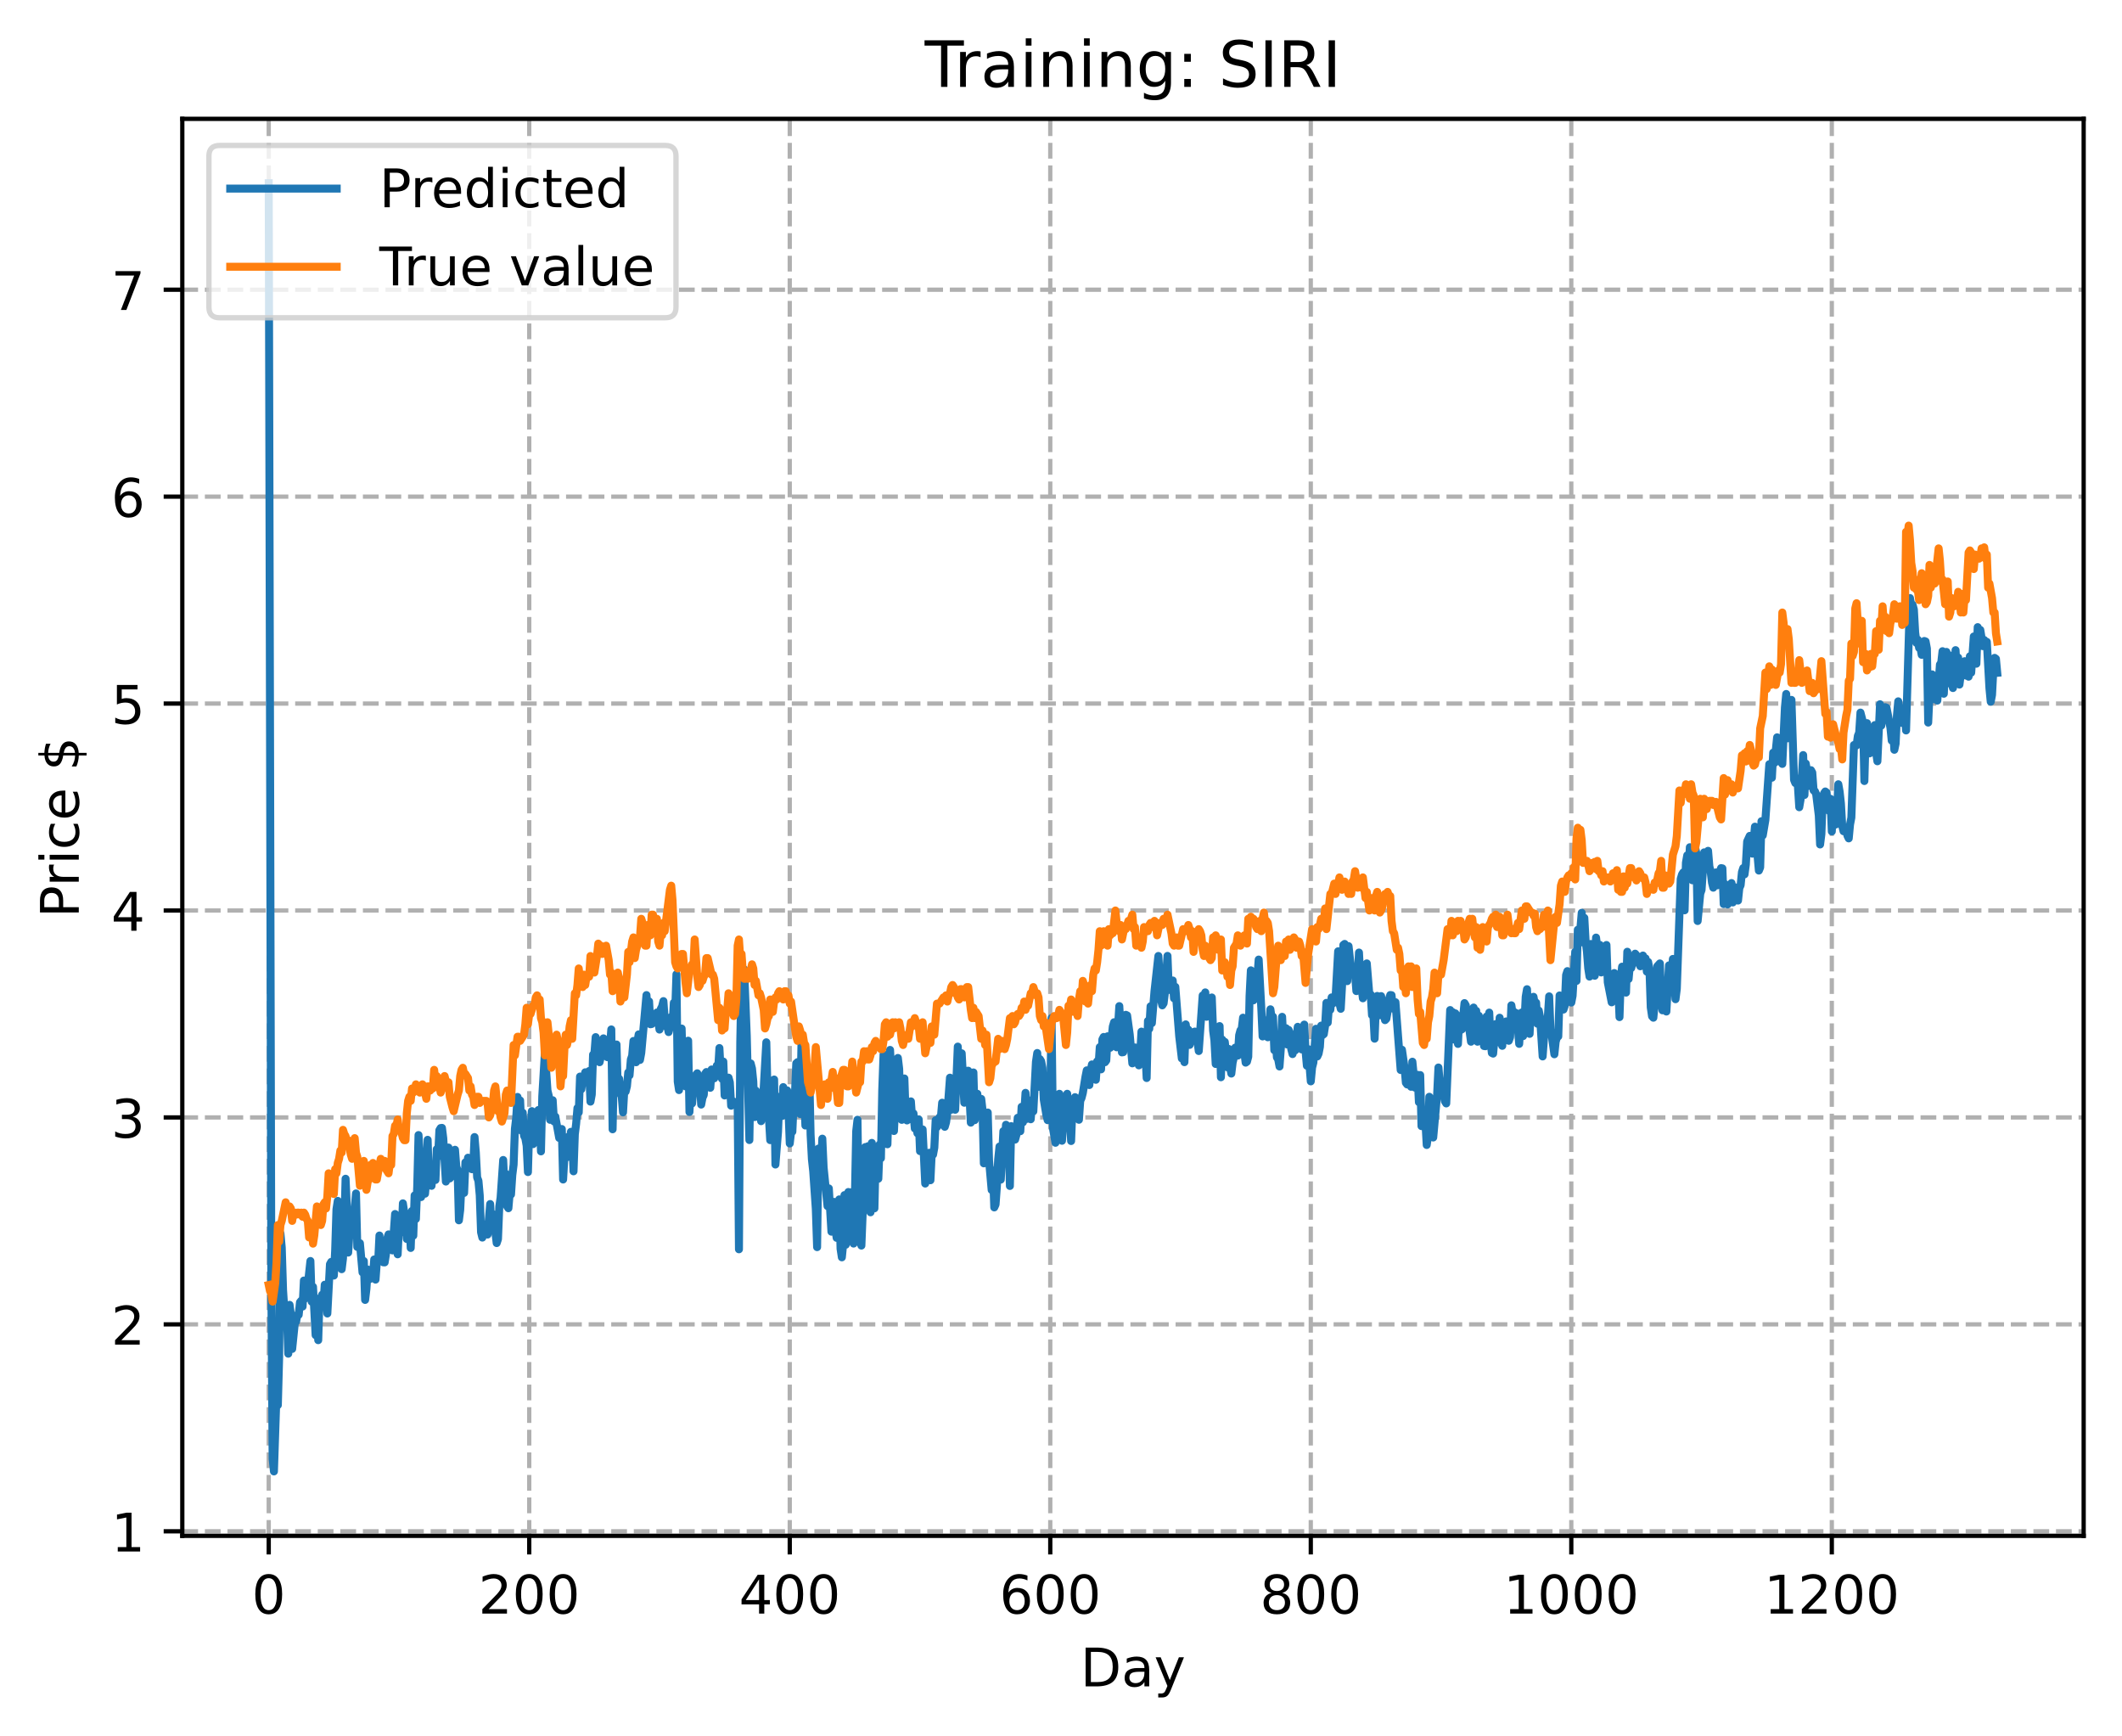 <?xml version="1.0" encoding="utf-8" standalone="no"?>
<!DOCTYPE svg PUBLIC "-//W3C//DTD SVG 1.1//EN"
  "http://www.w3.org/Graphics/SVG/1.1/DTD/svg11.dtd">
<!-- Created with matplotlib (https://matplotlib.org/) -->
<svg height="325.986pt" version="1.1" viewBox="0 0 398.561 325.986" width="398.561pt" xmlns="http://www.w3.org/2000/svg" xmlns:xlink="http://www.w3.org/1999/xlink">
 <defs>
  <style type="text/css">
*{stroke-linecap:butt;stroke-linejoin:round;}
  </style>
 </defs>
 <g id="figure_1">
  <g id="patch_1">
   <path d="M 0 325.986 
L 398.561 325.986 
L 398.561 0 
L 0 0 
z
" style="fill:#ffffff;"/>
  </g>
  <g id="axes_1">
   <g id="patch_2">
    <path d="M 34.241 288.43 
L 391.361 288.43 
L 391.361 22.318 
L 34.241 22.318 
z
" style="fill:#ffffff;"/>
   </g>
   <g id="matplotlib.axis_1">
    <g id="xtick_1">
     <g id="line2d_1">
      <path clip-path="url(#p0d2d324cde)" d="M 50.473 288.43 
L 50.473 22.318 
" style="fill:none;stroke:#b0b0b0;stroke-dasharray:2.96,1.28;stroke-dashoffset:0;stroke-width:0.8;"/>
     </g>
     <g id="line2d_2">
      <defs>
       <path d="M 0 0 
L 0 3.5 
" id="mf981ad82f6" style="stroke:#000000;stroke-width:0.8;"/>
      </defs>
      <g>
       <use style="stroke:#000000;stroke-width:0.8;" x="50.473" xlink:href="#mf981ad82f6" y="288.43"/>
      </g>
     </g>
     <g id="text_1">
      <!-- 0 -->
      <defs>
       <path d="M 31.781 66.406 
Q 24.172 66.406 20.328 58.906 
Q 16.5 51.422 16.5 36.375 
Q 16.5 21.391 20.328 13.891 
Q 24.172 6.391 31.781 6.391 
Q 39.453 6.391 43.281 13.891 
Q 47.125 21.391 47.125 36.375 
Q 47.125 51.422 43.281 58.906 
Q 39.453 66.406 31.781 66.406 
z
M 31.781 74.219 
Q 44.047 74.219 50.516 64.516 
Q 56.984 54.828 56.984 36.375 
Q 56.984 17.969 50.516 8.266 
Q 44.047 -1.422 31.781 -1.422 
Q 19.531 -1.422 13.062 8.266 
Q 6.594 17.969 6.594 36.375 
Q 6.594 54.828 13.062 64.516 
Q 19.531 74.219 31.781 74.219 
z
" id="DejaVuSans-48"/>
      </defs>
      <g transform="translate(47.292 303.029)scale(0.1 -0.1)">
       <use xlink:href="#DejaVuSans-48"/>
      </g>
     </g>
    </g>
    <g id="xtick_2">
     <g id="line2d_3">
      <path clip-path="url(#p0d2d324cde)" d="M 99.404 288.43 
L 99.404 22.318 
" style="fill:none;stroke:#b0b0b0;stroke-dasharray:2.96,1.28;stroke-dashoffset:0;stroke-width:0.8;"/>
     </g>
     <g id="line2d_4">
      <g>
       <use style="stroke:#000000;stroke-width:0.8;" x="99.404" xlink:href="#mf981ad82f6" y="288.43"/>
      </g>
     </g>
     <g id="text_2">
      <!-- 200 -->
      <defs>
       <path d="M 19.188 8.297 
L 53.609 8.297 
L 53.609 0 
L 7.328 0 
L 7.328 8.297 
Q 12.938 14.109 22.625 23.891 
Q 32.328 33.688 34.812 36.531 
Q 39.547 41.844 41.422 45.531 
Q 43.312 49.219 43.312 52.781 
Q 43.312 58.594 39.234 62.25 
Q 35.156 65.922 28.609 65.922 
Q 23.969 65.922 18.812 64.312 
Q 13.672 62.703 7.812 59.422 
L 7.812 69.391 
Q 13.766 71.781 18.938 73 
Q 24.125 74.219 28.422 74.219 
Q 39.75 74.219 46.484 68.547 
Q 53.219 62.891 53.219 53.422 
Q 53.219 48.922 51.531 44.891 
Q 49.859 40.875 45.406 35.406 
Q 44.188 33.984 37.641 27.219 
Q 31.109 20.453 19.188 8.297 
z
" id="DejaVuSans-50"/>
      </defs>
      <g transform="translate(89.86 303.029)scale(0.1 -0.1)">
       <use xlink:href="#DejaVuSans-50"/>
       <use x="63.623" xlink:href="#DejaVuSans-48"/>
       <use x="127.246" xlink:href="#DejaVuSans-48"/>
      </g>
     </g>
    </g>
    <g id="xtick_3">
     <g id="line2d_5">
      <path clip-path="url(#p0d2d324cde)" d="M 148.335 288.43 
L 148.335 22.318 
" style="fill:none;stroke:#b0b0b0;stroke-dasharray:2.96,1.28;stroke-dashoffset:0;stroke-width:0.8;"/>
     </g>
     <g id="line2d_6">
      <g>
       <use style="stroke:#000000;stroke-width:0.8;" x="148.335" xlink:href="#mf981ad82f6" y="288.43"/>
      </g>
     </g>
     <g id="text_3">
      <!-- 400 -->
      <defs>
       <path d="M 37.797 64.312 
L 12.891 25.391 
L 37.797 25.391 
z
M 35.203 72.906 
L 47.609 72.906 
L 47.609 25.391 
L 58.016 25.391 
L 58.016 17.188 
L 47.609 17.188 
L 47.609 0 
L 37.797 0 
L 37.797 17.188 
L 4.891 17.188 
L 4.891 26.703 
z
" id="DejaVuSans-52"/>
      </defs>
      <g transform="translate(138.791 303.029)scale(0.1 -0.1)">
       <use xlink:href="#DejaVuSans-52"/>
       <use x="63.623" xlink:href="#DejaVuSans-48"/>
       <use x="127.246" xlink:href="#DejaVuSans-48"/>
      </g>
     </g>
    </g>
    <g id="xtick_4">
     <g id="line2d_7">
      <path clip-path="url(#p0d2d324cde)" d="M 197.265 288.43 
L 197.265 22.318 
" style="fill:none;stroke:#b0b0b0;stroke-dasharray:2.96,1.28;stroke-dashoffset:0;stroke-width:0.8;"/>
     </g>
     <g id="line2d_8">
      <g>
       <use style="stroke:#000000;stroke-width:0.8;" x="197.265" xlink:href="#mf981ad82f6" y="288.43"/>
      </g>
     </g>
     <g id="text_4">
      <!-- 600 -->
      <defs>
       <path d="M 33.016 40.375 
Q 26.375 40.375 22.484 35.828 
Q 18.609 31.297 18.609 23.391 
Q 18.609 15.531 22.484 10.953 
Q 26.375 6.391 33.016 6.391 
Q 39.656 6.391 43.531 10.953 
Q 47.406 15.531 47.406 23.391 
Q 47.406 31.297 43.531 35.828 
Q 39.656 40.375 33.016 40.375 
z
M 52.594 71.297 
L 52.594 62.312 
Q 48.875 64.062 45.094 64.984 
Q 41.312 65.922 37.594 65.922 
Q 27.828 65.922 22.672 59.328 
Q 17.531 52.734 16.797 39.406 
Q 19.672 43.656 24.016 45.922 
Q 28.375 48.188 33.594 48.188 
Q 44.578 48.188 50.953 41.516 
Q 57.328 34.859 57.328 23.391 
Q 57.328 12.156 50.688 5.359 
Q 44.047 -1.422 33.016 -1.422 
Q 20.359 -1.422 13.672 8.266 
Q 6.984 17.969 6.984 36.375 
Q 6.984 53.656 15.188 63.938 
Q 23.391 74.219 37.203 74.219 
Q 40.922 74.219 44.703 73.484 
Q 48.484 72.75 52.594 71.297 
z
" id="DejaVuSans-54"/>
      </defs>
      <g transform="translate(187.721 303.029)scale(0.1 -0.1)">
       <use xlink:href="#DejaVuSans-54"/>
       <use x="63.623" xlink:href="#DejaVuSans-48"/>
       <use x="127.246" xlink:href="#DejaVuSans-48"/>
      </g>
     </g>
    </g>
    <g id="xtick_5">
     <g id="line2d_9">
      <path clip-path="url(#p0d2d324cde)" d="M 246.196 288.43 
L 246.196 22.318 
" style="fill:none;stroke:#b0b0b0;stroke-dasharray:2.96,1.28;stroke-dashoffset:0;stroke-width:0.8;"/>
     </g>
     <g id="line2d_10">
      <g>
       <use style="stroke:#000000;stroke-width:0.8;" x="246.196" xlink:href="#mf981ad82f6" y="288.43"/>
      </g>
     </g>
     <g id="text_5">
      <!-- 800 -->
      <defs>
       <path d="M 31.781 34.625 
Q 24.75 34.625 20.719 30.859 
Q 16.703 27.094 16.703 20.516 
Q 16.703 13.922 20.719 10.156 
Q 24.75 6.391 31.781 6.391 
Q 38.812 6.391 42.859 10.172 
Q 46.922 13.969 46.922 20.516 
Q 46.922 27.094 42.891 30.859 
Q 38.875 34.625 31.781 34.625 
z
M 21.922 38.812 
Q 15.578 40.375 12.031 44.719 
Q 8.5 49.078 8.5 55.328 
Q 8.5 64.062 14.719 69.141 
Q 20.953 74.219 31.781 74.219 
Q 42.672 74.219 48.875 69.141 
Q 55.078 64.062 55.078 55.328 
Q 55.078 49.078 51.531 44.719 
Q 48 40.375 41.703 38.812 
Q 48.828 37.156 52.797 32.312 
Q 56.781 27.484 56.781 20.516 
Q 56.781 9.906 50.312 4.234 
Q 43.844 -1.422 31.781 -1.422 
Q 19.734 -1.422 13.25 4.234 
Q 6.781 9.906 6.781 20.516 
Q 6.781 27.484 10.781 32.312 
Q 14.797 37.156 21.922 38.812 
z
M 18.312 54.391 
Q 18.312 48.734 21.844 45.562 
Q 25.391 42.391 31.781 42.391 
Q 38.141 42.391 41.719 45.562 
Q 45.312 48.734 45.312 54.391 
Q 45.312 60.062 41.719 63.234 
Q 38.141 66.406 31.781 66.406 
Q 25.391 66.406 21.844 63.234 
Q 18.312 60.062 18.312 54.391 
z
" id="DejaVuSans-56"/>
      </defs>
      <g transform="translate(236.652 303.029)scale(0.1 -0.1)">
       <use xlink:href="#DejaVuSans-56"/>
       <use x="63.623" xlink:href="#DejaVuSans-48"/>
       <use x="127.246" xlink:href="#DejaVuSans-48"/>
      </g>
     </g>
    </g>
    <g id="xtick_6">
     <g id="line2d_11">
      <path clip-path="url(#p0d2d324cde)" d="M 295.126 288.43 
L 295.126 22.318 
" style="fill:none;stroke:#b0b0b0;stroke-dasharray:2.96,1.28;stroke-dashoffset:0;stroke-width:0.8;"/>
     </g>
     <g id="line2d_12">
      <g>
       <use style="stroke:#000000;stroke-width:0.8;" x="295.126" xlink:href="#mf981ad82f6" y="288.43"/>
      </g>
     </g>
     <g id="text_6">
      <!-- 1000 -->
      <defs>
       <path d="M 12.406 8.297 
L 28.516 8.297 
L 28.516 63.922 
L 10.984 60.406 
L 10.984 69.391 
L 28.422 72.906 
L 38.281 72.906 
L 38.281 8.297 
L 54.391 8.297 
L 54.391 0 
L 12.406 0 
z
" id="DejaVuSans-49"/>
      </defs>
      <g transform="translate(282.401 303.029)scale(0.1 -0.1)">
       <use xlink:href="#DejaVuSans-49"/>
       <use x="63.623" xlink:href="#DejaVuSans-48"/>
       <use x="127.246" xlink:href="#DejaVuSans-48"/>
       <use x="190.869" xlink:href="#DejaVuSans-48"/>
      </g>
     </g>
    </g>
    <g id="xtick_7">
     <g id="line2d_13">
      <path clip-path="url(#p0d2d324cde)" d="M 344.057 288.43 
L 344.057 22.318 
" style="fill:none;stroke:#b0b0b0;stroke-dasharray:2.96,1.28;stroke-dashoffset:0;stroke-width:0.8;"/>
     </g>
     <g id="line2d_14">
      <g>
       <use style="stroke:#000000;stroke-width:0.8;" x="344.057" xlink:href="#mf981ad82f6" y="288.43"/>
      </g>
     </g>
     <g id="text_7">
      <!-- 1200 -->
      <g transform="translate(331.332 303.029)scale(0.1 -0.1)">
       <use xlink:href="#DejaVuSans-49"/>
       <use x="63.623" xlink:href="#DejaVuSans-50"/>
       <use x="127.246" xlink:href="#DejaVuSans-48"/>
       <use x="190.869" xlink:href="#DejaVuSans-48"/>
      </g>
     </g>
    </g>
    <g id="text_8">
     <!-- Day -->
     <defs>
      <path d="M 19.672 64.797 
L 19.672 8.109 
L 31.594 8.109 
Q 46.688 8.109 53.688 14.938 
Q 60.688 21.781 60.688 36.531 
Q 60.688 51.172 53.688 57.984 
Q 46.688 64.797 31.594 64.797 
z
M 9.812 72.906 
L 30.078 72.906 
Q 51.266 72.906 61.172 64.094 
Q 71.094 55.281 71.094 36.531 
Q 71.094 17.672 61.125 8.828 
Q 51.172 0 30.078 0 
L 9.812 0 
z
" id="DejaVuSans-68"/>
      <path d="M 34.281 27.484 
Q 23.391 27.484 19.188 25 
Q 14.984 22.516 14.984 16.5 
Q 14.984 11.719 18.141 8.906 
Q 21.297 6.109 26.703 6.109 
Q 34.188 6.109 38.703 11.406 
Q 43.219 16.703 43.219 25.484 
L 43.219 27.484 
z
M 52.203 31.203 
L 52.203 0 
L 43.219 0 
L 43.219 8.297 
Q 40.141 3.328 35.547 0.953 
Q 30.953 -1.422 24.312 -1.422 
Q 15.922 -1.422 10.953 3.297 
Q 6 8.016 6 15.922 
Q 6 25.141 12.172 29.828 
Q 18.359 34.516 30.609 34.516 
L 43.219 34.516 
L 43.219 35.406 
Q 43.219 41.609 39.141 45 
Q 35.062 48.391 27.688 48.391 
Q 23 48.391 18.547 47.266 
Q 14.109 46.141 10.016 43.891 
L 10.016 52.203 
Q 14.938 54.109 19.578 55.047 
Q 24.219 56 28.609 56 
Q 40.484 56 46.344 49.844 
Q 52.203 43.703 52.203 31.203 
z
" id="DejaVuSans-97"/>
      <path d="M 32.172 -5.078 
Q 28.375 -14.844 24.75 -17.812 
Q 21.141 -20.797 15.094 -20.797 
L 7.906 -20.797 
L 7.906 -13.281 
L 13.188 -13.281 
Q 16.891 -13.281 18.938 -11.516 
Q 21 -9.766 23.484 -3.219 
L 25.094 0.875 
L 2.984 54.688 
L 12.5 54.688 
L 29.594 11.922 
L 46.688 54.688 
L 56.203 54.688 
z
" id="DejaVuSans-121"/>
     </defs>
     <g transform="translate(202.927 316.707)scale(0.1 -0.1)">
      <use xlink:href="#DejaVuSans-68"/>
      <use x="77.002" xlink:href="#DejaVuSans-97"/>
      <use x="138.281" xlink:href="#DejaVuSans-121"/>
     </g>
    </g>
   </g>
   <g id="matplotlib.axis_2">
    <g id="ytick_1">
     <g id="line2d_15">
      <path clip-path="url(#p0d2d324cde)" d="M 34.241 287.58 
L 391.361 287.58 
" style="fill:none;stroke:#b0b0b0;stroke-dasharray:2.96,1.28;stroke-dashoffset:0;stroke-width:0.8;"/>
     </g>
     <g id="line2d_16">
      <defs>
       <path d="M 0 0 
L -3.5 0 
" id="macfb3c7697" style="stroke:#000000;stroke-width:0.8;"/>
      </defs>
      <g>
       <use style="stroke:#000000;stroke-width:0.8;" x="34.241" xlink:href="#macfb3c7697" y="287.58"/>
      </g>
     </g>
     <g id="text_9">
      <!-- 1 -->
      <g transform="translate(20.878 291.379)scale(0.1 -0.1)">
       <use xlink:href="#DejaVuSans-49"/>
      </g>
     </g>
    </g>
    <g id="ytick_2">
     <g id="line2d_17">
      <path clip-path="url(#p0d2d324cde)" d="M 34.241 248.718 
L 391.361 248.718 
" style="fill:none;stroke:#b0b0b0;stroke-dasharray:2.96,1.28;stroke-dashoffset:0;stroke-width:0.8;"/>
     </g>
     <g id="line2d_18">
      <g>
       <use style="stroke:#000000;stroke-width:0.8;" x="34.241" xlink:href="#macfb3c7697" y="248.718"/>
      </g>
     </g>
     <g id="text_10">
      <!-- 2 -->
      <g transform="translate(20.878 252.517)scale(0.1 -0.1)">
       <use xlink:href="#DejaVuSans-50"/>
      </g>
     </g>
    </g>
    <g id="ytick_3">
     <g id="line2d_19">
      <path clip-path="url(#p0d2d324cde)" d="M 34.241 209.855 
L 391.361 209.855 
" style="fill:none;stroke:#b0b0b0;stroke-dasharray:2.96,1.28;stroke-dashoffset:0;stroke-width:0.8;"/>
     </g>
     <g id="line2d_20">
      <g>
       <use style="stroke:#000000;stroke-width:0.8;" x="34.241" xlink:href="#macfb3c7697" y="209.855"/>
      </g>
     </g>
     <g id="text_11">
      <!-- 3 -->
      <defs>
       <path d="M 40.578 39.312 
Q 47.656 37.797 51.625 33 
Q 55.609 28.219 55.609 21.188 
Q 55.609 10.406 48.188 4.484 
Q 40.766 -1.422 27.094 -1.422 
Q 22.516 -1.422 17.656 -0.516 
Q 12.797 0.391 7.625 2.203 
L 7.625 11.719 
Q 11.719 9.328 16.594 8.109 
Q 21.484 6.891 26.812 6.891 
Q 36.078 6.891 40.938 10.547 
Q 45.797 14.203 45.797 21.188 
Q 45.797 27.641 41.281 31.266 
Q 36.766 34.906 28.719 34.906 
L 20.219 34.906 
L 20.219 43.016 
L 29.109 43.016 
Q 36.375 43.016 40.234 45.922 
Q 44.094 48.828 44.094 54.297 
Q 44.094 59.906 40.109 62.906 
Q 36.141 65.922 28.719 65.922 
Q 24.656 65.922 20.016 65.031 
Q 15.375 64.156 9.812 62.312 
L 9.812 71.094 
Q 15.438 72.656 20.344 73.438 
Q 25.25 74.219 29.594 74.219 
Q 40.828 74.219 47.359 69.109 
Q 53.906 64.016 53.906 55.328 
Q 53.906 49.266 50.438 45.094 
Q 46.969 40.922 40.578 39.312 
z
" id="DejaVuSans-51"/>
      </defs>
      <g transform="translate(20.878 213.655)scale(0.1 -0.1)">
       <use xlink:href="#DejaVuSans-51"/>
      </g>
     </g>
    </g>
    <g id="ytick_4">
     <g id="line2d_21">
      <path clip-path="url(#p0d2d324cde)" d="M 34.241 170.993 
L 391.361 170.993 
" style="fill:none;stroke:#b0b0b0;stroke-dasharray:2.96,1.28;stroke-dashoffset:0;stroke-width:0.8;"/>
     </g>
     <g id="line2d_22">
      <g>
       <use style="stroke:#000000;stroke-width:0.8;" x="34.241" xlink:href="#macfb3c7697" y="170.993"/>
      </g>
     </g>
     <g id="text_12">
      <!-- 4 -->
      <g transform="translate(20.878 174.792)scale(0.1 -0.1)">
       <use xlink:href="#DejaVuSans-52"/>
      </g>
     </g>
    </g>
    <g id="ytick_5">
     <g id="line2d_23">
      <path clip-path="url(#p0d2d324cde)" d="M 34.241 132.131 
L 391.361 132.131 
" style="fill:none;stroke:#b0b0b0;stroke-dasharray:2.96,1.28;stroke-dashoffset:0;stroke-width:0.8;"/>
     </g>
     <g id="line2d_24">
      <g>
       <use style="stroke:#000000;stroke-width:0.8;" x="34.241" xlink:href="#macfb3c7697" y="132.131"/>
      </g>
     </g>
     <g id="text_13">
      <!-- 5 -->
      <defs>
       <path d="M 10.797 72.906 
L 49.516 72.906 
L 49.516 64.594 
L 19.828 64.594 
L 19.828 46.734 
Q 21.969 47.469 24.109 47.828 
Q 26.266 48.188 28.422 48.188 
Q 40.625 48.188 47.75 41.5 
Q 54.891 34.812 54.891 23.391 
Q 54.891 11.625 47.562 5.094 
Q 40.234 -1.422 26.906 -1.422 
Q 22.312 -1.422 17.547 -0.641 
Q 12.797 0.141 7.719 1.703 
L 7.719 11.625 
Q 12.109 9.234 16.797 8.062 
Q 21.484 6.891 26.703 6.891 
Q 35.156 6.891 40.078 11.328 
Q 45.016 15.766 45.016 23.391 
Q 45.016 31 40.078 35.438 
Q 35.156 39.891 26.703 39.891 
Q 22.75 39.891 18.812 39.016 
Q 14.891 38.141 10.797 36.281 
z
" id="DejaVuSans-53"/>
      </defs>
      <g transform="translate(20.878 135.93)scale(0.1 -0.1)">
       <use xlink:href="#DejaVuSans-53"/>
      </g>
     </g>
    </g>
    <g id="ytick_6">
     <g id="line2d_25">
      <path clip-path="url(#p0d2d324cde)" d="M 34.241 93.269 
L 391.361 93.269 
" style="fill:none;stroke:#b0b0b0;stroke-dasharray:2.96,1.28;stroke-dashoffset:0;stroke-width:0.8;"/>
     </g>
     <g id="line2d_26">
      <g>
       <use style="stroke:#000000;stroke-width:0.8;" x="34.241" xlink:href="#macfb3c7697" y="93.269"/>
      </g>
     </g>
     <g id="text_14">
      <!-- 6 -->
      <g transform="translate(20.878 97.068)scale(0.1 -0.1)">
       <use xlink:href="#DejaVuSans-54"/>
      </g>
     </g>
    </g>
    <g id="ytick_7">
     <g id="line2d_27">
      <path clip-path="url(#p0d2d324cde)" d="M 34.241 54.406 
L 391.361 54.406 
" style="fill:none;stroke:#b0b0b0;stroke-dasharray:2.96,1.28;stroke-dashoffset:0;stroke-width:0.8;"/>
     </g>
     <g id="line2d_28">
      <g>
       <use style="stroke:#000000;stroke-width:0.8;" x="34.241" xlink:href="#macfb3c7697" y="54.406"/>
      </g>
     </g>
     <g id="text_15">
      <!-- 7 -->
      <defs>
       <path d="M 8.203 72.906 
L 55.078 72.906 
L 55.078 68.703 
L 28.609 0 
L 18.312 0 
L 43.219 64.594 
L 8.203 64.594 
z
" id="DejaVuSans-55"/>
      </defs>
      <g transform="translate(20.878 58.206)scale(0.1 -0.1)">
       <use xlink:href="#DejaVuSans-55"/>
      </g>
     </g>
    </g>
    <g id="text_16">
     <!-- Price $ -->
     <defs>
      <path d="M 19.672 64.797 
L 19.672 37.406 
L 32.078 37.406 
Q 38.969 37.406 42.719 40.969 
Q 46.484 44.531 46.484 51.125 
Q 46.484 57.672 42.719 61.234 
Q 38.969 64.797 32.078 64.797 
z
M 9.812 72.906 
L 32.078 72.906 
Q 44.344 72.906 50.609 67.359 
Q 56.891 61.812 56.891 51.125 
Q 56.891 40.328 50.609 34.812 
Q 44.344 29.297 32.078 29.297 
L 19.672 29.297 
L 19.672 0 
L 9.812 0 
z
" id="DejaVuSans-80"/>
      <path d="M 41.109 46.297 
Q 39.594 47.172 37.812 47.578 
Q 36.031 48 33.891 48 
Q 26.266 48 22.188 43.047 
Q 18.109 38.094 18.109 28.812 
L 18.109 0 
L 9.078 0 
L 9.078 54.688 
L 18.109 54.688 
L 18.109 46.188 
Q 20.953 51.172 25.484 53.578 
Q 30.031 56 36.531 56 
Q 37.453 56 38.578 55.875 
Q 39.703 55.766 41.062 55.516 
z
" id="DejaVuSans-114"/>
      <path d="M 9.422 54.688 
L 18.406 54.688 
L 18.406 0 
L 9.422 0 
z
M 9.422 75.984 
L 18.406 75.984 
L 18.406 64.594 
L 9.422 64.594 
z
" id="DejaVuSans-105"/>
      <path d="M 48.781 52.594 
L 48.781 44.188 
Q 44.969 46.297 41.141 47.344 
Q 37.312 48.391 33.406 48.391 
Q 24.656 48.391 19.812 42.844 
Q 14.984 37.312 14.984 27.297 
Q 14.984 17.281 19.812 11.734 
Q 24.656 6.203 33.406 6.203 
Q 37.312 6.203 41.141 7.25 
Q 44.969 8.297 48.781 10.406 
L 48.781 2.094 
Q 45.016 0.344 40.984 -0.531 
Q 36.969 -1.422 32.422 -1.422 
Q 20.062 -1.422 12.781 6.344 
Q 5.516 14.109 5.516 27.297 
Q 5.516 40.672 12.859 48.328 
Q 20.219 56 33.016 56 
Q 37.156 56 41.109 55.141 
Q 45.062 54.297 48.781 52.594 
z
" id="DejaVuSans-99"/>
      <path d="M 56.203 29.594 
L 56.203 25.203 
L 14.891 25.203 
Q 15.484 15.922 20.484 11.062 
Q 25.484 6.203 34.422 6.203 
Q 39.594 6.203 44.453 7.469 
Q 49.312 8.734 54.109 11.281 
L 54.109 2.781 
Q 49.266 0.734 44.188 -0.344 
Q 39.109 -1.422 33.891 -1.422 
Q 20.797 -1.422 13.156 6.188 
Q 5.516 13.812 5.516 26.812 
Q 5.516 40.234 12.766 48.109 
Q 20.016 56 32.328 56 
Q 43.359 56 49.781 48.891 
Q 56.203 41.797 56.203 29.594 
z
M 47.219 32.234 
Q 47.125 39.594 43.094 43.984 
Q 39.062 48.391 32.422 48.391 
Q 24.906 48.391 20.391 44.141 
Q 15.875 39.891 15.188 32.172 
z
" id="DejaVuSans-101"/>
      <path id="DejaVuSans-32"/>
      <path d="M 33.797 -14.703 
L 28.906 -14.703 
L 28.859 0 
Q 23.734 0.094 18.609 1.188 
Q 13.484 2.297 8.297 4.5 
L 8.297 13.281 
Q 13.281 10.156 18.375 8.562 
Q 23.484 6.984 28.906 6.938 
L 28.906 29.203 
Q 18.109 30.953 13.203 35.156 
Q 8.297 39.359 8.297 46.688 
Q 8.297 54.641 13.625 59.219 
Q 18.953 63.812 28.906 64.5 
L 28.906 75.984 
L 33.797 75.984 
L 33.797 64.656 
Q 38.328 64.453 42.578 63.688 
Q 46.828 62.938 50.875 61.625 
L 50.875 53.078 
Q 46.828 55.125 42.547 56.25 
Q 38.281 57.375 33.797 57.562 
L 33.797 36.719 
Q 44.875 35.016 50.094 30.609 
Q 55.328 26.219 55.328 18.609 
Q 55.328 10.359 49.781 5.594 
Q 44.234 0.828 33.797 0.094 
z
M 28.906 37.594 
L 28.906 57.625 
Q 23.25 56.984 20.266 54.391 
Q 17.281 51.812 17.281 47.516 
Q 17.281 43.312 20.031 40.969 
Q 22.797 38.625 28.906 37.594 
z
M 33.797 28.219 
L 33.797 7.078 
Q 39.984 7.906 43.141 10.594 
Q 46.297 13.281 46.297 17.672 
Q 46.297 21.969 43.281 24.5 
Q 40.281 27.047 33.797 28.219 
z
" id="DejaVuSans-36"/>
     </defs>
     <g transform="translate(14.798 172.342)rotate(-90)scale(0.1 -0.1)">
      <use xlink:href="#DejaVuSans-80"/>
      <use x="58.553" xlink:href="#DejaVuSans-114"/>
      <use x="99.666" xlink:href="#DejaVuSans-105"/>
      <use x="127.449" xlink:href="#DejaVuSans-99"/>
      <use x="182.43" xlink:href="#DejaVuSans-101"/>
      <use x="243.953" xlink:href="#DejaVuSans-32"/>
      <use x="275.74" xlink:href="#DejaVuSans-36"/>
     </g>
    </g>
   </g>
   <g id="line2d_29">
    <path clip-path="url(#p0d2d324cde)" d="M 50.473 34.414 
L 50.963 241.362 
L 51.207 273.965 
L 51.452 276.334 
L 51.941 261.557 
L 52.186 263.883 
L 52.431 254.819 
L 52.675 231.646 
L 52.92 234.309 
L 53.165 242.3 
L 53.409 246.006 
L 53.654 247.381 
L 53.898 247.334 
L 54.143 254.226 
L 54.388 245.052 
L 54.632 246.845 
L 54.877 253.332 
L 55.366 248.541 
L 55.611 248.199 
L 55.856 246.924 
L 56.1 246.928 
L 56.345 244.562 
L 56.59 244.261 
L 56.834 245.371 
L 57.079 240.484 
L 57.324 243.869 
L 57.568 240.442 
L 57.813 241.293 
L 58.302 236.815 
L 58.547 244.468 
L 58.792 241.67 
L 59.281 250.743 
L 59.526 246.745 
L 59.77 251.686 
L 60.015 243.829 
L 60.259 244.309 
L 60.504 243.15 
L 60.749 244.931 
L 60.993 241.272 
L 61.238 242.982 
L 61.483 246.677 
L 61.972 237.422 
L 62.217 236.981 
L 62.461 237.131 
L 62.706 239.553 
L 62.951 234.869 
L 63.195 227.11 
L 63.44 225.525 
L 63.685 233.573 
L 64.174 238.355 
L 64.419 236.353 
L 64.663 230.462 
L 64.908 221.369 
L 65.153 226.825 
L 65.397 235.237 
L 65.642 231.416 
L 65.886 230.596 
L 66.131 228.701 
L 66.376 229.676 
L 66.865 224.13 
L 67.11 234.18 
L 67.599 233.471 
L 68.088 238.957 
L 68.333 236.824 
L 68.578 244.126 
L 68.822 242.061 
L 69.067 238.419 
L 69.312 239.864 
L 69.556 240.167 
L 69.801 239.624 
L 70.046 239.629 
L 70.29 236.526 
L 70.535 240.312 
L 70.78 236.979 
L 71.024 237 
L 71.269 232.032 
L 71.514 236.185 
L 71.758 234.051 
L 72.003 237.065 
L 72.247 237.078 
L 72.492 235.556 
L 72.737 232.571 
L 72.981 231.819 
L 73.226 231.977 
L 73.715 234.83 
L 74.205 227.988 
L 74.449 229.83 
L 74.694 235.562 
L 74.939 230.139 
L 75.183 228.735 
L 75.428 231.413 
L 75.673 225.989 
L 75.917 227.662 
L 76.162 227.794 
L 76.407 232.684 
L 76.651 227.984 
L 76.896 228.614 
L 77.141 234.367 
L 77.385 227.407 
L 77.63 232.061 
L 77.874 224.499 
L 78.119 228.916 
L 78.364 222.808 
L 78.608 213.165 
L 78.853 216.972 
L 79.098 224.811 
L 79.342 218.854 
L 79.587 218.937 
L 79.832 224.179 
L 80.076 221.364 
L 80.321 214.059 
L 80.566 222.208 
L 80.81 220.024 
L 81.055 222.702 
L 81.3 219.747 
L 81.544 219.785 
L 81.789 221.599 
L 82.034 215.818 
L 82.278 217.217 
L 82.523 212.256 
L 82.768 211.849 
L 83.012 211.817 
L 83.257 213.756 
L 83.746 221.898 
L 83.991 220.085 
L 84.235 215.511 
L 84.48 221.314 
L 84.725 221.007 
L 84.969 217.728 
L 85.214 218.182 
L 85.459 215.925 
L 85.703 219.088 
L 85.948 219.783 
L 86.193 229.179 
L 86.437 227.225 
L 86.682 222.093 
L 87.171 224.029 
L 87.416 218.286 
L 87.661 219.326 
L 87.905 217.418 
L 88.15 219.157 
L 88.395 218.85 
L 88.639 219.583 
L 88.884 219.148 
L 89.129 213.539 
L 89.373 216.449 
L 89.618 221.117 
L 89.862 221.769 
L 90.107 224.488 
L 90.352 231.419 
L 90.596 232.419 
L 90.841 229.954 
L 91.33 230.193 
L 91.575 231.851 
L 92.064 226.118 
L 92.309 230.382 
L 92.554 227.997 
L 92.798 229.45 
L 93.288 233.451 
L 93.532 232.719 
L 93.777 226.605 
L 94.022 224.942 
L 94.511 217.846 
L 94.756 223.218 
L 95 220.441 
L 95.245 226.541 
L 95.49 226.906 
L 95.734 224.094 
L 95.979 224.329 
L 96.223 220.671 
L 96.468 218.716 
L 96.713 211.978 
L 96.957 209.911 
L 97.202 206.006 
L 97.447 210.629 
L 97.691 206.664 
L 97.936 212.341 
L 98.181 208.967 
L 98.425 213.286 
L 98.67 213.785 
L 98.915 215.146 
L 99.159 220.116 
L 99.404 211.488 
L 99.649 212.098 
L 99.893 208.672 
L 100.138 214.865 
L 100.383 212.541 
L 100.627 212.792 
L 101.117 208.466 
L 101.361 209.222 
L 101.606 216.229 
L 101.85 205.882 
L 102.34 197.698 
L 102.829 204.803 
L 103.074 205.821 
L 103.318 210.305 
L 103.808 206.623 
L 104.052 210.602 
L 104.297 209.688 
L 105.031 213.707 
L 105.276 213.702 
L 105.52 212.031 
L 105.765 221.513 
L 106.01 217.204 
L 106.499 217.33 
L 106.744 213.48 
L 106.988 216.07 
L 107.233 212.559 
L 107.478 213.81 
L 107.722 219.975 
L 107.967 213.012 
L 108.211 211.051 
L 108.456 208.097 
L 108.701 208.914 
L 108.945 202.179 
L 109.19 204.566 
L 109.435 202.769 
L 109.679 202.405 
L 109.924 201.376 
L 110.169 201.692 
L 110.413 202.919 
L 110.658 201.135 
L 110.903 206.888 
L 111.147 205.559 
L 111.392 198.058 
L 111.637 197.962 
L 111.881 194.771 
L 112.126 196.737 
L 112.371 196.757 
L 112.615 199.482 
L 113.105 197.344 
L 113.349 195.005 
L 113.594 195.945 
L 113.838 195.893 
L 114.083 198.547 
L 114.328 198.351 
L 114.572 196.419 
L 114.817 193.328 
L 115.062 212.082 
L 115.306 200.326 
L 115.551 202.304 
L 115.796 196.156 
L 116.04 204.735 
L 116.285 202.592 
L 116.53 205.373 
L 116.774 205.927 
L 117.019 208.905 
L 117.264 204.635 
L 117.508 204.999 
L 117.753 204.012 
L 117.998 201.412 
L 118.242 201.953 
L 118.487 198.98 
L 118.732 198.275 
L 118.976 195.495 
L 119.221 198.276 
L 119.466 199.493 
L 119.71 195.728 
L 119.955 194.259 
L 120.199 199.061 
L 120.444 197.736 
L 121.423 186.879 
L 121.667 190.33 
L 121.912 188.062 
L 122.157 192.357 
L 122.401 192.311 
L 122.646 191.087 
L 122.891 190.48 
L 123.135 190.559 
L 123.38 190.153 
L 123.869 193.356 
L 124.114 189.478 
L 124.359 189.004 
L 124.603 188.011 
L 124.848 191.453 
L 125.093 192.778 
L 125.337 192.566 
L 125.582 193.827 
L 125.826 192.889 
L 126.071 190.968 
L 126.316 192.602 
L 126.56 188.326 
L 126.805 190.147 
L 127.05 182.968 
L 127.294 203.115 
L 127.539 204.72 
L 127.784 196.567 
L 128.028 193.159 
L 128.273 201.708 
L 128.518 199.995 
L 128.762 204.021 
L 129.007 198.015 
L 129.252 195.444 
L 129.496 208.836 
L 129.741 203.896 
L 129.986 207.228 
L 130.23 204.278 
L 130.475 205.261 
L 130.72 201.873 
L 130.964 201.564 
L 131.209 204.787 
L 131.453 203.574 
L 131.698 207.443 
L 131.943 206.16 
L 132.187 205.62 
L 132.432 201.663 
L 132.677 201.328 
L 132.921 203.985 
L 133.166 202.458 
L 133.411 204.288 
L 133.655 200.851 
L 133.9 201.114 
L 134.145 202.514 
L 134.389 201.916 
L 134.634 200.111 
L 134.879 200.897 
L 135.123 196.824 
L 135.368 201.417 
L 135.613 202.601 
L 135.857 199.364 
L 136.102 205.732 
L 136.347 203.183 
L 136.591 203.249 
L 136.836 202.385 
L 137.081 203.273 
L 137.325 207.65 
L 137.57 206.751 
L 137.814 207.362 
L 138.059 206.955 
L 138.304 207.429 
L 138.548 206.882 
L 138.793 234.619 
L 139.038 195.763 
L 139.282 183.371 
L 139.527 185.468 
L 139.772 182.044 
L 140.261 194.537 
L 140.75 214.099 
L 140.995 199.708 
L 141.24 200.653 
L 141.484 203.054 
L 141.729 209.79 
L 141.974 204.828 
L 142.218 209.717 
L 142.463 209.313 
L 142.708 206.778 
L 142.952 210.556 
L 143.197 208.668 
L 143.931 195.743 
L 144.175 205.785 
L 144.665 214.119 
L 144.909 214.015 
L 145.154 210.346 
L 145.399 202.736 
L 145.643 218.699 
L 146.133 212.557 
L 146.377 206.284 
L 146.622 205.895 
L 146.867 209.588 
L 147.111 204.157 
L 147.601 205.864 
L 147.845 204.78 
L 148.09 208.206 
L 148.335 214.745 
L 148.579 212.627 
L 148.824 212.53 
L 149.069 206.936 
L 149.313 205.353 
L 149.558 199.693 
L 149.802 199.473 
L 150.047 202.965 
L 150.292 209.211 
L 150.536 195.894 
L 151.026 205.602 
L 151.27 211.375 
L 151.515 210.834 
L 151.76 203.004 
L 152.004 201.639 
L 152.249 213.086 
L 152.494 217.72 
L 152.738 219.959 
L 153.228 227.041 
L 153.472 234.214 
L 153.717 215.708 
L 153.962 216.342 
L 154.206 219.026 
L 154.451 213.84 
L 154.696 219.265 
L 155.429 226.51 
L 155.674 223.182 
L 156.163 231.311 
L 156.408 226.976 
L 156.653 225.716 
L 156.897 230.739 
L 157.142 232.468 
L 157.387 226.623 
L 157.631 225.248 
L 157.876 234.524 
L 158.121 236.127 
L 158.365 233.627 
L 158.61 224.444 
L 158.855 233.761 
L 159.344 223.861 
L 159.589 232.093 
L 159.833 223.911 
L 160.078 227.305 
L 160.323 233.544 
L 160.567 224.979 
L 160.812 212.46 
L 161.057 210.292 
L 161.301 227.616 
L 161.546 233.208 
L 161.79 233.922 
L 162.524 215.416 
L 162.769 218.574 
L 163.014 215.269 
L 163.258 225.331 
L 163.503 227.67 
L 163.748 214.637 
L 163.992 217.131 
L 164.237 226.93 
L 164.482 216.529 
L 164.726 220.24 
L 164.971 221.369 
L 165.216 214.926 
L 165.46 217.517 
L 165.705 204.717 
L 165.95 197.988 
L 166.194 201.357 
L 166.439 214.777 
L 166.684 214.895 
L 167.173 197.176 
L 167.662 206.126 
L 167.907 212.405 
L 168.396 202.137 
L 168.641 198.685 
L 168.885 200.722 
L 169.13 208.738 
L 169.375 210.31 
L 169.619 205.079 
L 169.864 202.538 
L 170.109 209.631 
L 170.353 210.421 
L 170.598 208.081 
L 170.843 210.184 
L 171.087 206.842 
L 171.332 210.179 
L 171.577 209.104 
L 171.821 211.926 
L 172.066 211.125 
L 172.311 212.826 
L 172.555 210.227 
L 172.8 216.182 
L 173.045 215.56 
L 173.289 212.107 
L 173.778 222.272 
L 174.023 216.718 
L 174.268 218.174 
L 174.512 216.494 
L 174.757 221.652 
L 175.002 216.529 
L 175.246 216.848 
L 175.491 215.517 
L 175.736 210.385 
L 175.98 211.672 
L 176.225 211.295 
L 176.47 209.823 
L 176.714 209.862 
L 176.959 207.094 
L 177.204 208.907 
L 177.448 211.614 
L 177.693 210.776 
L 177.938 208.963 
L 178.427 202.389 
L 178.672 208.408 
L 178.916 207.978 
L 179.161 206.698 
L 179.405 208.412 
L 179.895 196.553 
L 180.139 204.186 
L 180.629 197.811 
L 181.118 207.094 
L 181.363 201.601 
L 181.607 201.11 
L 181.852 201.082 
L 182.341 210.83 
L 182.831 201.407 
L 183.075 210.37 
L 183.565 205.411 
L 183.809 208.943 
L 184.299 206.372 
L 184.543 208.467 
L 184.788 218.477 
L 185.277 213.33 
L 185.522 208.933 
L 185.766 217.946 
L 186.256 223.478 
L 186.5 219.821 
L 186.745 226.752 
L 186.99 226.211 
L 187.234 222.864 
L 187.479 217.767 
L 187.724 215.323 
L 187.968 221.534 
L 188.458 212.428 
L 188.702 215.02 
L 188.947 211.229 
L 189.192 213.522 
L 189.436 212.658 
L 189.681 222.725 
L 189.926 211.485 
L 190.17 211.902 
L 190.66 214.018 
L 190.904 213.138 
L 191.149 209.92 
L 191.393 210.734 
L 191.638 212.446 
L 191.883 207.862 
L 192.127 210.771 
L 192.372 209.078 
L 192.617 205.237 
L 192.861 210.135 
L 193.106 209.404 
L 193.351 206.673 
L 193.595 210.199 
L 193.84 207.19 
L 194.085 208.713 
L 194.574 199.419 
L 194.819 197.755 
L 195.063 204.107 
L 195.308 198.896 
L 195.553 199.301 
L 195.797 200.556 
L 196.042 206.489 
L 196.531 209.403 
L 196.776 210.37 
L 197.021 208.712 
L 197.265 205.407 
L 197.51 191.175 
L 197.754 211.796 
L 198.244 214.613 
L 198.488 210.66 
L 198.733 209.309 
L 198.978 205.415 
L 199.222 212.354 
L 199.467 214.236 
L 199.712 210.428 
L 199.956 210.693 
L 200.201 208.759 
L 200.446 205.412 
L 200.69 209.39 
L 200.935 209.867 
L 201.18 214.285 
L 201.424 207.957 
L 201.669 210.104 
L 201.914 206.046 
L 202.158 207.955 
L 202.403 206.3 
L 202.648 210.295 
L 202.892 206.732 
L 203.137 206.207 
L 203.381 205.262 
L 203.871 202.246 
L 204.115 201.013 
L 204.36 203.133 
L 204.605 203.773 
L 204.849 201.043 
L 205.094 199.898 
L 205.339 201.169 
L 205.583 199.871 
L 205.828 202.786 
L 206.073 199.314 
L 206.317 200.312 
L 206.562 196.649 
L 206.807 200.824 
L 207.051 195.211 
L 207.296 194.741 
L 207.541 199.488 
L 207.785 199.153 
L 208.03 194.619 
L 208.275 194.802 
L 208.519 196.769 
L 208.764 195.165 
L 209.009 192.786 
L 209.253 191.974 
L 209.498 192.517 
L 209.742 196.686 
L 210.232 188.948 
L 210.721 197.637 
L 210.966 197.602 
L 211.21 192.298 
L 211.455 190.582 
L 211.7 190.702 
L 212.189 194.275 
L 212.678 199.697 
L 213.168 196.707 
L 213.412 196.779 
L 213.902 200.076 
L 214.146 198.082 
L 214.391 193.74 
L 214.636 195.911 
L 215.125 197.586 
L 215.369 202.453 
L 215.614 191.727 
L 215.859 193.215 
L 216.103 188.981 
L 216.348 192.147 
L 216.837 186.171 
L 217.571 179.531 
L 218.061 187.701 
L 218.305 188.806 
L 218.55 188.424 
L 218.795 186.46 
L 219.284 179.519 
L 219.529 185.911 
L 219.773 184.928 
L 220.263 184.136 
L 220.507 187.486 
L 220.752 185.331 
L 221.486 194.663 
L 221.975 198.781 
L 222.22 197.486 
L 222.464 199.476 
L 222.709 192.375 
L 222.954 194.138 
L 223.198 193.378 
L 223.443 196.233 
L 223.688 195.313 
L 223.932 195.188 
L 224.177 193.83 
L 224.422 193.73 
L 224.666 193.802 
L 225.156 197.386 
L 225.89 186.949 
L 226.134 187.232 
L 226.379 186.374 
L 226.624 190.955 
L 226.868 188.79 
L 227.113 190.297 
L 227.357 189.631 
L 227.602 187.327 
L 227.847 193.527 
L 228.091 195.347 
L 228.336 199.823 
L 228.581 198.276 
L 229.07 192.699 
L 229.315 202.31 
L 229.559 195.232 
L 229.804 196.54 
L 230.049 195.668 
L 230.538 200.445 
L 230.783 196.99 
L 231.027 200.36 
L 231.272 201.619 
L 231.517 199.56 
L 231.761 198.541 
L 232.006 196.749 
L 232.251 197.252 
L 232.495 198.239 
L 232.74 194.406 
L 232.984 193.505 
L 233.229 193.201 
L 233.474 191.121 
L 233.718 197.698 
L 233.963 199.566 
L 234.208 199.38 
L 234.452 198.455 
L 234.697 187.049 
L 234.942 182.232 
L 235.186 183.469 
L 235.431 187.861 
L 235.676 185.346 
L 235.92 186.722 
L 236.41 180.208 
L 236.899 189.263 
L 237.144 194.643 
L 237.388 191.534 
L 237.878 193.291 
L 238.122 194.801 
L 238.367 193.227 
L 238.612 189.548 
L 238.856 191.212 
L 239.101 190.945 
L 239.345 197.229 
L 239.59 195.206 
L 239.835 198.573 
L 240.079 198.956 
L 240.324 200.288 
L 240.569 196.874 
L 240.813 190.96 
L 241.058 195.956 
L 241.547 193.101 
L 241.792 196.164 
L 242.037 193.423 
L 242.281 194.085 
L 242.526 197.013 
L 242.771 197.958 
L 243.015 195.984 
L 243.26 197.273 
L 243.749 192.835 
L 243.994 194.297 
L 244.239 194.495 
L 244.483 197.078 
L 244.972 192.418 
L 245.217 197.43 
L 245.462 200.145 
L 245.706 197.018 
L 246.196 203.081 
L 246.44 200.487 
L 246.685 199.538 
L 247.174 193.207 
L 247.419 198.401 
L 247.664 197.866 
L 247.908 196.612 
L 248.153 192.615 
L 248.398 194.398 
L 248.642 194.206 
L 248.887 192.656 
L 249.132 188.338 
L 249.376 192.054 
L 249.621 188.854 
L 249.866 189.64 
L 250.11 187.312 
L 250.355 188.434 
L 250.6 188.248 
L 250.844 187.43 
L 251.333 178.653 
L 251.578 188.436 
L 251.823 189.454 
L 252.067 185.122 
L 252.312 177.462 
L 252.557 177.27 
L 252.801 183.097 
L 253.046 184.259 
L 253.291 177.689 
L 253.78 182.144 
L 254.025 183.005 
L 254.269 182.57 
L 254.514 182.966 
L 254.759 186.128 
L 255.003 183.736 
L 255.248 178.889 
L 255.493 183.589 
L 255.982 187.482 
L 256.227 186.747 
L 256.471 184.683 
L 256.716 180.926 
L 257.205 186.923 
L 257.45 186.774 
L 257.694 190.644 
L 257.939 190.297 
L 258.184 195.064 
L 258.428 188.806 
L 258.673 187.039 
L 258.918 187.353 
L 259.162 190.664 
L 259.407 187.069 
L 259.896 190.266 
L 260.141 191.585 
L 260.386 191.333 
L 260.63 189.947 
L 260.875 187.658 
L 261.12 186.868 
L 261.364 186.895 
L 261.609 189.403 
L 261.854 189.14 
L 262.098 188.213 
L 263.077 200.948 
L 263.321 197.139 
L 263.811 200.543 
L 264.055 203.338 
L 264.3 203.663 
L 264.545 201.1 
L 264.789 202.013 
L 265.034 204.099 
L 265.279 199.389 
L 265.768 204.256 
L 266.013 203.59 
L 266.257 201.853 
L 266.502 206.989 
L 266.747 201.897 
L 266.991 211.488 
L 267.236 211.18 
L 267.481 209.692 
L 267.725 210.697 
L 267.97 215.029 
L 268.215 213.378 
L 268.459 205.976 
L 268.948 212.618 
L 269.193 213.623 
L 269.927 205.52 
L 270.172 200.478 
L 270.416 203.427 
L 270.906 203.706 
L 271.15 204.737 
L 271.395 206.828 
L 271.64 207.226 
L 272.374 189.688 
L 272.618 190.468 
L 272.863 190.091 
L 273.108 195.226 
L 273.352 190.312 
L 273.597 194.479 
L 273.842 196.05 
L 274.086 190.819 
L 274.331 193.455 
L 274.576 193.31 
L 275.065 188.384 
L 275.309 188.8 
L 275.554 191.469 
L 275.799 192.005 
L 276.288 195.634 
L 276.533 189.724 
L 276.777 189.218 
L 277.022 193.746 
L 277.267 189.834 
L 277.511 195.635 
L 277.756 190.752 
L 278.245 194.915 
L 278.49 194.28 
L 278.735 196.446 
L 278.979 196.484 
L 279.224 190.902 
L 279.469 192.484 
L 279.713 190.166 
L 279.958 195.587 
L 280.203 197.745 
L 280.447 197.868 
L 280.936 192.319 
L 281.181 195.281 
L 281.426 195.736 
L 281.67 191.13 
L 281.915 195.576 
L 282.16 196.409 
L 282.404 192.014 
L 282.649 193.738 
L 282.894 191.823 
L 283.138 193.008 
L 283.383 195.462 
L 283.628 194.782 
L 283.872 188.796 
L 284.117 190.439 
L 284.362 190.024 
L 284.606 190.596 
L 284.851 190.292 
L 285.34 196.043 
L 285.585 192.21 
L 285.83 190.146 
L 286.074 194.583 
L 286.319 192.272 
L 286.564 187.191 
L 286.808 185.775 
L 287.053 191.412 
L 287.297 194.16 
L 287.542 188.393 
L 287.787 188.741 
L 288.031 187.201 
L 288.276 188.611 
L 288.521 188.304 
L 288.765 192.255 
L 289.01 189.781 
L 289.255 191.016 
L 289.744 198.4 
L 290.233 191.67 
L 290.478 191.852 
L 290.723 190.917 
L 290.967 187.117 
L 291.212 193.293 
L 291.457 194.487 
L 291.946 197.993 
L 292.191 195.633 
L 292.435 194.794 
L 292.68 194.64 
L 292.924 186.947 
L 293.169 187.493 
L 293.414 189.459 
L 293.658 189.596 
L 293.903 188.836 
L 294.148 183.115 
L 294.392 182.376 
L 295.126 188.283 
L 295.371 187.002 
L 295.86 178.757 
L 296.105 184.22 
L 296.35 174.606 
L 296.594 177.163 
L 297.084 171.423 
L 297.328 174.49 
L 297.573 172.379 
L 297.818 176.795 
L 298.062 178.7 
L 298.307 181.854 
L 298.552 183.407 
L 298.796 177.282 
L 299.285 179.301 
L 299.53 183.25 
L 299.775 176.079 
L 300.264 179.965 
L 300.509 177.46 
L 300.753 182.629 
L 300.998 178.521 
L 301.243 180.505 
L 301.487 177.967 
L 301.732 177.472 
L 301.977 184.472 
L 302.711 188.238 
L 302.955 184.656 
L 303.2 182.737 
L 303.445 184.195 
L 303.689 183.686 
L 303.934 185.153 
L 304.179 191.016 
L 304.423 183.601 
L 304.668 181.542 
L 304.912 183.392 
L 305.157 182.539 
L 305.402 186.415 
L 305.646 178.739 
L 305.891 183.863 
L 306.136 181.115 
L 306.38 181.804 
L 306.625 180.882 
L 306.87 180.637 
L 307.114 179.1 
L 307.359 179.396 
L 307.604 180.73 
L 307.848 180.872 
L 308.093 181.465 
L 308.338 181.227 
L 308.582 179.451 
L 308.827 180.343 
L 309.072 179.982 
L 309.316 182.48 
L 309.561 180.655 
L 309.806 182.071 
L 310.05 189.196 
L 310.295 190.855 
L 310.54 191.128 
L 310.784 188.494 
L 311.029 187.09 
L 311.273 181.471 
L 311.763 180.933 
L 312.007 188.126 
L 312.252 189.738 
L 312.497 189.389 
L 312.741 188.396 
L 312.986 189.966 
L 313.475 181.294 
L 313.72 182.465 
L 313.965 182.933 
L 314.209 180.087 
L 314.699 187.653 
L 314.943 185.704 
L 315.677 165.063 
L 315.922 164.223 
L 316.167 163.834 
L 316.411 170.957 
L 316.656 162.018 
L 316.9 160.631 
L 317.145 163.862 
L 317.39 159.109 
L 317.879 165.321 
L 318.124 163.231 
L 318.368 159.051 
L 318.613 160.278 
L 318.858 172.966 
L 319.347 167.834 
L 319.592 167.136 
L 320.081 160.074 
L 320.326 160.982 
L 320.815 159.785 
L 321.06 162.722 
L 321.304 163.7 
L 321.549 165.747 
L 321.794 166.707 
L 322.038 166.138 
L 322.283 163.845 
L 322.527 166.271 
L 322.772 164.002 
L 323.017 163.655 
L 323.261 163.036 
L 323.506 163.079 
L 323.751 169.793 
L 323.995 166.028 
L 324.24 166.619 
L 324.485 169.859 
L 324.729 167.423 
L 324.974 169.252 
L 325.219 165.838 
L 325.463 169.479 
L 325.708 166.559 
L 325.953 167.755 
L 326.197 167.333 
L 326.442 169.128 
L 326.687 166.779 
L 326.931 166.241 
L 327.176 163.781 
L 327.421 163.025 
L 327.665 164.205 
L 327.91 162.372 
L 328.155 158.032 
L 328.644 156.977 
L 328.888 157.128 
L 329.133 160.319 
L 329.622 155.249 
L 330.356 163.494 
L 330.601 162.9 
L 330.846 154.223 
L 331.09 156.887 
L 331.58 154.006 
L 332.314 143.518 
L 332.803 146.06 
L 333.048 141.345 
L 333.292 143.274 
L 333.782 138.471 
L 334.271 143.014 
L 334.515 142.976 
L 334.76 143.462 
L 335.249 132.849 
L 335.494 130.328 
L 335.739 138.657 
L 335.983 134.502 
L 336.228 134.016 
L 336.473 131.441 
L 336.962 146.455 
L 337.207 147.062 
L 337.451 146.202 
L 337.696 147.758 
L 337.941 151.6 
L 338.185 150.175 
L 338.675 141.803 
L 338.919 149.301 
L 339.164 143.391 
L 339.898 147.608 
L 340.143 144.64 
L 340.387 145.092 
L 340.632 148.431 
L 340.876 148.595 
L 341.121 149.156 
L 341.61 153.141 
L 341.855 158.593 
L 342.1 156.64 
L 342.344 149.939 
L 342.589 148.995 
L 342.834 148.643 
L 343.078 148.84 
L 343.323 151.943 
L 343.568 152.311 
L 343.812 150.018 
L 344.057 156.142 
L 344.302 150.97 
L 344.546 153.892 
L 344.791 154.845 
L 345.036 152.193 
L 345.28 147.285 
L 345.525 148.669 
L 345.77 150.89 
L 346.014 155.12 
L 346.259 156.11 
L 346.503 155.471 
L 346.748 155.658 
L 346.993 156.947 
L 347.237 157.449 
L 347.482 154.837 
L 347.727 153.551 
L 348.216 139.91 
L 348.461 140.029 
L 348.705 139.989 
L 348.95 138.203 
L 349.195 137.602 
L 349.439 133.823 
L 349.929 135.704 
L 350.173 146.678 
L 350.418 137.738 
L 350.663 135.805 
L 350.907 139.897 
L 351.152 141.485 
L 351.397 137.658 
L 351.641 137.859 
L 351.886 137.285 
L 352.131 136.17 
L 352.375 141.342 
L 352.62 142.967 
L 353.109 132.258 
L 353.354 136.271 
L 353.598 134.149 
L 354.088 132.81 
L 354.332 132.911 
L 355.066 136.676 
L 355.311 139.089 
L 355.556 136.671 
L 355.8 140.809 
L 356.045 139.651 
L 356.29 134.35 
L 356.534 131.71 
L 356.779 133.419 
L 357.024 133.754 
L 357.268 135.774 
L 357.513 135.037 
L 357.758 133.456 
L 358.002 137.18 
L 358.736 112.317 
L 358.981 113.717 
L 359.225 113.556 
L 359.47 114.477 
L 359.715 118.759 
L 359.959 120.742 
L 360.204 120.134 
L 360.449 121.67 
L 360.693 121.596 
L 360.938 122.977 
L 361.427 120.379 
L 361.672 120.467 
L 361.917 121.789 
L 362.161 135.7 
L 362.406 130.248 
L 362.651 127.539 
L 362.895 126.651 
L 363.14 131.313 
L 363.385 128.008 
L 363.629 127.495 
L 363.874 131.573 
L 364.363 124.807 
L 364.608 124.462 
L 364.852 122.295 
L 365.097 130.285 
L 365.342 124.546 
L 365.586 122.429 
L 365.831 124.222 
L 366.076 123.035 
L 366.32 128.416 
L 366.565 128.204 
L 366.81 129.216 
L 367.054 126.643 
L 367.299 122.097 
L 367.544 126.111 
L 367.788 123.493 
L 368.033 128.567 
L 368.278 126.65 
L 368.522 125.716 
L 368.767 126.23 
L 369.012 124.172 
L 369.256 126.875 
L 369.501 124.292 
L 369.746 127.081 
L 369.99 123.248 
L 370.235 126.332 
L 370.724 119.528 
L 370.969 120.746 
L 371.213 124.646 
L 371.458 117.778 
L 371.703 121.389 
L 371.947 118.302 
L 372.437 121.349 
L 372.681 120.19 
L 372.926 121.443 
L 373.171 120.537 
L 373.66 129.241 
L 373.905 131.78 
L 374.149 130.503 
L 374.394 125.859 
L 374.639 123.548 
L 374.883 123.73 
L 375.128 126.357 
L 375.128 126.357 
" style="fill:none;stroke:#1f77b4;stroke-linecap:square;stroke-width:1.5;"/>
   </g>
   <g id="line2d_30">
    <path clip-path="url(#p0d2d324cde)" d="M 50.473 241.334 
L 50.718 242.5 
L 50.963 242.888 
L 51.207 244.443 
L 51.697 240.945 
L 51.941 237.059 
L 52.186 230.064 
L 52.431 233.173 
L 52.675 230.064 
L 52.92 229.287 
L 53.654 225.789 
L 53.898 226.955 
L 54.143 226.955 
L 54.388 226.566 
L 54.632 226.955 
L 54.877 229.287 
L 55.122 227.732 
L 55.366 227.732 
L 55.611 228.121 
L 55.856 227.732 
L 56.1 227.732 
L 56.345 228.121 
L 56.59 227.732 
L 56.834 228.509 
L 57.079 227.732 
L 57.324 228.121 
L 57.568 228.898 
L 57.813 229.287 
L 58.058 232.396 
L 58.302 230.064 
L 58.547 230.452 
L 58.792 233.561 
L 59.036 232.007 
L 59.526 226.566 
L 60.259 230.064 
L 60.504 229.287 
L 60.749 226.178 
L 60.993 225.789 
L 61.238 226.955 
L 61.483 224.623 
L 61.727 220.348 
L 61.972 221.514 
L 62.217 221.903 
L 62.461 222.68 
L 62.706 224.234 
L 62.951 219.571 
L 63.195 220.348 
L 63.44 218.405 
L 63.685 217.628 
L 63.929 216.073 
L 64.174 216.462 
L 64.419 212.187 
L 64.663 212.964 
L 64.908 213.353 
L 65.153 214.907 
L 65.397 214.13 
L 65.886 216.851 
L 66.131 217.628 
L 66.376 217.239 
L 66.62 213.742 
L 66.865 216.462 
L 67.11 217.239 
L 67.599 222.68 
L 67.844 219.571 
L 68.088 218.405 
L 68.333 218.016 
L 68.822 223.457 
L 69.067 221.903 
L 69.312 221.514 
L 69.556 218.794 
L 69.801 220.348 
L 70.046 218.405 
L 70.29 219.182 
L 70.535 221.514 
L 70.78 221.514 
L 71.269 218.794 
L 71.514 217.628 
L 71.758 219.182 
L 72.003 218.794 
L 72.247 218.016 
L 72.492 219.571 
L 72.981 220.348 
L 73.226 218.405 
L 73.471 218.794 
L 73.715 213.353 
L 73.96 212.964 
L 74.205 211.41 
L 74.449 211.41 
L 74.694 210.244 
L 74.939 212.187 
L 75.183 211.799 
L 75.673 213.742 
L 75.917 214.13 
L 76.162 214.13 
L 76.407 209.078 
L 76.651 206.746 
L 76.896 205.969 
L 77.141 206.746 
L 77.385 204.415 
L 77.63 205.192 
L 77.874 204.803 
L 78.119 203.637 
L 78.608 204.415 
L 78.853 205.192 
L 79.098 204.026 
L 79.342 203.637 
L 79.587 204.026 
L 80.076 206.358 
L 80.321 204.026 
L 80.566 204.026 
L 80.81 204.803 
L 81.055 204.026 
L 81.3 204.415 
L 81.544 200.917 
L 81.789 203.249 
L 82.034 202.083 
L 82.278 203.637 
L 82.523 204.026 
L 82.768 205.192 
L 83.012 204.415 
L 83.257 202.472 
L 83.502 202.083 
L 83.991 204.026 
L 84.235 203.249 
L 84.48 205.969 
L 84.969 207.912 
L 85.214 208.69 
L 85.948 205.581 
L 86.193 204.803 
L 86.437 202.083 
L 86.682 200.917 
L 86.927 200.528 
L 87.171 201.694 
L 87.416 201.694 
L 87.905 202.472 
L 88.15 204.803 
L 88.395 204.026 
L 88.639 205.581 
L 88.884 205.969 
L 89.129 207.524 
L 89.618 205.969 
L 89.862 205.969 
L 90.107 207.135 
L 90.352 206.746 
L 91.33 206.746 
L 91.575 207.135 
L 91.82 209.855 
L 92.064 209.467 
L 92.554 207.524 
L 92.798 204.803 
L 93.043 204.026 
L 93.532 208.69 
L 93.777 208.301 
L 94.022 209.855 
L 94.266 210.633 
L 94.756 209.078 
L 95 205.581 
L 95.245 204.803 
L 95.49 205.192 
L 95.734 205.192 
L 95.979 207.135 
L 96.468 196.254 
L 96.713 198.197 
L 97.202 194.699 
L 97.447 194.699 
L 97.691 195.476 
L 98.425 194.31 
L 98.67 192.367 
L 98.915 189.258 
L 99.159 192.367 
L 99.404 190.424 
L 99.649 190.424 
L 100.138 188.87 
L 100.383 188.87 
L 100.627 187.315 
L 100.872 186.927 
L 101.117 188.093 
L 101.361 187.704 
L 101.606 191.202 
L 101.85 191.979 
L 102.095 193.922 
L 102.34 198.197 
L 102.829 191.979 
L 103.318 196.642 
L 103.563 200.528 
L 103.808 198.585 
L 104.052 199.363 
L 104.542 194.31 
L 104.786 195.476 
L 105.276 204.026 
L 105.52 201.306 
L 105.765 202.083 
L 106.01 197.031 
L 106.254 194.31 
L 106.499 196.254 
L 106.744 195.088 
L 106.988 192.756 
L 107.233 191.59 
L 107.478 195.088 
L 107.967 186.538 
L 108.211 186.927 
L 108.456 184.984 
L 108.701 181.875 
L 108.945 184.206 
L 109.19 183.818 
L 109.435 185.372 
L 109.679 183.04 
L 109.924 184.984 
L 110.169 183.429 
L 110.658 183.429 
L 110.903 179.543 
L 111.147 180.709 
L 111.392 180.709 
L 111.637 182.652 
L 112.126 179.543 
L 112.371 177.211 
L 112.615 179.154 
L 112.86 177.6 
L 113.105 179.154 
L 113.349 178.766 
L 113.594 177.988 
L 113.838 177.6 
L 114.328 180.32 
L 114.572 183.04 
L 114.817 182.652 
L 115.062 186.149 
L 115.306 183.818 
L 115.551 184.206 
L 115.796 183.818 
L 116.04 182.652 
L 116.285 183.818 
L 116.53 188.093 
L 116.774 187.315 
L 117.019 185.372 
L 117.264 187.315 
L 117.753 183.04 
L 117.998 178.766 
L 118.242 180.709 
L 118.732 176.822 
L 118.976 176.045 
L 119.221 179.931 
L 119.466 178.377 
L 119.71 177.6 
L 119.955 176.434 
L 120.199 176.045 
L 120.444 172.548 
L 120.689 173.325 
L 120.933 176.434 
L 121.178 177.6 
L 121.423 177.6 
L 121.667 173.713 
L 121.912 174.102 
L 122.157 175.657 
L 122.401 171.77 
L 122.646 171.77 
L 122.891 174.102 
L 123.135 172.936 
L 123.38 172.548 
L 123.625 176.822 
L 123.869 177.6 
L 124.114 174.879 
L 124.359 175.657 
L 124.603 173.325 
L 124.848 174.879 
L 125.826 167.107 
L 126.071 166.33 
L 126.316 169.05 
L 126.805 180.709 
L 127.05 181.486 
L 127.294 181.875 
L 127.539 181.486 
L 127.784 179.931 
L 128.028 179.154 
L 128.273 179.154 
L 128.762 184.595 
L 129.007 186.538 
L 129.496 182.263 
L 129.741 181.875 
L 129.986 181.097 
L 130.23 181.486 
L 130.475 176.434 
L 130.964 183.429 
L 131.209 185.372 
L 131.453 184.984 
L 131.698 183.429 
L 131.943 184.206 
L 132.187 183.429 
L 132.432 183.04 
L 132.677 179.931 
L 132.921 179.931 
L 133.655 183.04 
L 133.9 183.04 
L 134.145 183.818 
L 134.879 191.59 
L 135.123 189.258 
L 135.368 189.647 
L 135.613 193.533 
L 135.857 191.59 
L 136.102 193.145 
L 136.347 189.647 
L 136.591 189.647 
L 136.836 186.538 
L 137.081 186.927 
L 137.325 189.647 
L 137.57 190.036 
L 137.814 190.813 
L 138.059 190.424 
L 138.304 187.704 
L 138.548 177.6 
L 138.793 176.434 
L 139.038 179.931 
L 139.282 179.154 
L 139.527 182.652 
L 139.772 183.818 
L 140.016 183.818 
L 140.261 183.04 
L 140.506 183.818 
L 140.75 182.263 
L 140.995 182.263 
L 141.24 181.097 
L 141.484 181.875 
L 141.729 184.984 
L 141.974 184.206 
L 142.463 186.927 
L 142.708 186.538 
L 142.952 187.315 
L 143.441 189.647 
L 143.686 193.145 
L 143.931 192.367 
L 144.175 191.202 
L 144.42 190.813 
L 144.665 187.704 
L 144.909 188.093 
L 145.154 190.036 
L 145.399 188.093 
L 145.643 187.315 
L 145.888 187.704 
L 146.133 186.538 
L 146.377 186.149 
L 146.622 186.927 
L 147.111 187.704 
L 147.356 186.149 
L 147.601 186.149 
L 147.845 187.704 
L 148.09 186.927 
L 148.335 188.481 
L 148.579 188.093 
L 149.313 193.145 
L 149.558 194.699 
L 149.802 195.476 
L 150.047 192.756 
L 150.292 193.533 
L 150.536 194.699 
L 150.781 194.31 
L 151.026 195.865 
L 151.27 196.254 
L 151.76 203.249 
L 152.004 204.026 
L 152.249 205.192 
L 152.494 204.026 
L 152.983 200.528 
L 153.228 196.642 
L 153.717 202.083 
L 154.206 207.524 
L 154.451 204.415 
L 154.696 205.969 
L 154.94 203.637 
L 155.429 206.358 
L 155.674 203.249 
L 155.919 204.415 
L 156.408 201.306 
L 156.653 203.249 
L 156.897 202.472 
L 157.387 207.135 
L 157.631 207.135 
L 157.876 202.472 
L 158.365 200.917 
L 158.61 200.917 
L 159.099 204.026 
L 159.344 204.026 
L 159.589 203.637 
L 159.833 202.083 
L 160.078 199.363 
L 160.812 205.192 
L 161.301 203.249 
L 161.546 203.249 
L 161.79 199.363 
L 162.035 199.363 
L 162.28 197.419 
L 162.524 198.585 
L 162.769 197.419 
L 163.014 198.974 
L 163.258 198.974 
L 163.503 198.197 
L 163.748 196.642 
L 163.992 197.419 
L 164.237 195.865 
L 164.482 195.476 
L 164.726 196.254 
L 164.971 196.254 
L 165.46 197.031 
L 165.705 197.031 
L 165.95 195.476 
L 166.194 192.367 
L 166.439 191.979 
L 166.684 194.699 
L 166.928 193.533 
L 167.173 194.31 
L 167.662 191.979 
L 167.907 193.145 
L 168.151 191.979 
L 168.396 192.756 
L 168.641 192.756 
L 168.885 191.979 
L 169.13 193.145 
L 169.375 195.476 
L 169.619 196.254 
L 169.864 195.088 
L 170.109 195.088 
L 170.353 194.31 
L 170.598 195.088 
L 171.087 191.979 
L 171.332 192.756 
L 171.821 191.202 
L 172.066 191.979 
L 172.555 192.756 
L 172.8 195.088 
L 173.045 194.31 
L 173.289 191.979 
L 173.778 197.808 
L 174.268 195.476 
L 174.512 195.865 
L 174.757 195.865 
L 175.002 192.756 
L 175.491 194.31 
L 175.98 188.481 
L 176.47 188.481 
L 177.204 187.315 
L 177.448 187.315 
L 177.693 186.927 
L 177.938 188.093 
L 178.182 186.927 
L 178.427 186.538 
L 178.672 185.372 
L 178.916 184.984 
L 179.161 185.372 
L 179.405 186.538 
L 179.65 186.538 
L 179.895 187.315 
L 180.139 187.704 
L 180.384 185.761 
L 180.629 185.761 
L 181.118 187.315 
L 181.363 186.538 
L 181.607 185.372 
L 181.852 185.372 
L 182.341 189.647 
L 182.586 191.202 
L 182.831 189.258 
L 183.075 191.202 
L 183.32 190.036 
L 183.809 190.813 
L 184.299 195.088 
L 184.543 193.533 
L 184.788 194.31 
L 185.033 196.254 
L 185.277 194.31 
L 185.766 203.249 
L 186.011 202.472 
L 186.256 200.14 
L 186.745 199.363 
L 186.99 199.363 
L 187.479 195.088 
L 187.724 197.031 
L 187.968 195.476 
L 188.213 195.476 
L 188.702 197.031 
L 188.947 196.254 
L 189.192 195.088 
L 189.681 191.202 
L 189.926 191.202 
L 190.17 190.813 
L 190.415 192.367 
L 190.66 191.979 
L 190.904 190.813 
L 191.149 190.424 
L 191.393 190.813 
L 191.638 190.424 
L 191.883 189.258 
L 192.127 189.647 
L 192.372 188.093 
L 192.617 189.647 
L 192.861 188.87 
L 193.106 188.87 
L 193.595 186.538 
L 193.84 186.538 
L 194.085 185.372 
L 194.574 186.927 
L 194.819 186.538 
L 195.063 187.315 
L 195.308 190.813 
L 195.553 191.59 
L 195.797 190.813 
L 196.042 192.756 
L 196.287 191.979 
L 197.021 197.031 
L 197.51 191.979 
L 197.754 191.59 
L 197.999 190.813 
L 198.244 191.202 
L 198.488 191.202 
L 198.733 190.813 
L 198.978 189.647 
L 199.467 190.424 
L 199.712 191.202 
L 200.201 196.254 
L 200.446 193.922 
L 200.69 188.87 
L 200.935 189.258 
L 201.18 187.704 
L 201.669 190.036 
L 202.158 189.258 
L 202.403 190.813 
L 202.648 187.704 
L 202.892 186.149 
L 203.137 187.704 
L 203.381 184.206 
L 203.626 184.984 
L 203.871 188.093 
L 204.115 186.927 
L 204.36 188.481 
L 204.605 186.149 
L 204.849 184.984 
L 205.094 186.149 
L 205.339 183.04 
L 205.583 181.875 
L 205.828 182.263 
L 206.073 180.709 
L 206.317 178.377 
L 206.562 174.879 
L 206.807 177.6 
L 207.051 175.268 
L 207.296 174.879 
L 207.541 176.045 
L 207.785 176.434 
L 208.03 177.6 
L 208.275 174.491 
L 208.519 175.657 
L 208.764 174.879 
L 209.009 175.268 
L 209.498 170.993 
L 209.742 173.325 
L 209.987 173.713 
L 210.232 174.879 
L 210.476 173.713 
L 210.721 176.434 
L 211.21 174.102 
L 211.455 174.491 
L 211.944 172.936 
L 212.189 172.936 
L 212.434 172.548 
L 212.678 171.77 
L 212.923 174.491 
L 213.168 174.102 
L 213.412 177.6 
L 213.657 176.434 
L 213.902 176.822 
L 214.146 176.045 
L 214.391 177.988 
L 214.636 176.822 
L 214.88 174.102 
L 215.369 174.879 
L 215.614 174.879 
L 215.859 173.713 
L 216.103 173.325 
L 216.348 174.102 
L 216.593 173.713 
L 216.837 172.936 
L 217.082 173.325 
L 217.327 175.657 
L 217.816 173.325 
L 218.061 173.325 
L 218.305 173.713 
L 218.55 172.548 
L 219.039 173.325 
L 219.284 171.77 
L 220.018 175.268 
L 220.263 177.211 
L 220.507 177.6 
L 220.997 176.045 
L 221.241 177.6 
L 221.486 177.6 
L 222.22 174.491 
L 222.464 174.879 
L 222.709 174.879 
L 222.954 174.491 
L 223.198 173.713 
L 223.443 174.491 
L 223.688 176.045 
L 223.932 174.879 
L 224.177 178.766 
L 224.422 176.434 
L 224.666 175.657 
L 224.911 176.045 
L 225.156 174.491 
L 225.4 174.879 
L 225.645 175.657 
L 225.89 178.377 
L 226.134 179.543 
L 226.379 177.6 
L 226.868 178.377 
L 227.113 179.931 
L 227.357 180.32 
L 227.602 179.931 
L 227.847 176.045 
L 228.091 176.045 
L 228.336 175.657 
L 228.581 176.434 
L 228.825 178.377 
L 229.07 178.377 
L 229.315 176.434 
L 229.559 182.263 
L 230.049 180.709 
L 230.293 181.486 
L 230.538 183.429 
L 230.783 182.263 
L 231.027 184.984 
L 231.272 182.263 
L 231.517 181.486 
L 231.761 177.988 
L 232.251 177.211 
L 232.495 175.657 
L 232.74 176.434 
L 232.984 177.6 
L 233.229 176.822 
L 233.474 176.822 
L 233.718 175.657 
L 233.963 175.657 
L 234.208 177.211 
L 234.452 172.548 
L 234.697 172.936 
L 234.942 172.159 
L 235.186 172.548 
L 235.431 172.548 
L 235.676 172.936 
L 235.92 174.102 
L 236.165 174.491 
L 236.41 173.325 
L 236.654 172.936 
L 236.899 174.879 
L 237.144 172.548 
L 237.388 171.382 
L 237.633 173.325 
L 237.878 172.936 
L 238.122 173.325 
L 238.367 174.879 
L 239.101 186.538 
L 239.345 185.372 
L 239.835 179.154 
L 240.079 177.6 
L 240.324 178.377 
L 240.569 180.32 
L 240.813 177.988 
L 241.303 179.543 
L 241.547 176.822 
L 241.792 177.211 
L 242.037 176.434 
L 242.281 178.377 
L 243.015 176.045 
L 243.26 176.434 
L 243.505 177.988 
L 243.749 176.822 
L 243.994 176.822 
L 244.239 177.6 
L 244.483 179.543 
L 244.728 178.766 
L 245.217 184.595 
L 245.706 179.154 
L 246.44 174.491 
L 246.685 175.268 
L 246.93 175.268 
L 247.174 176.822 
L 247.419 174.102 
L 247.664 174.491 
L 247.908 173.713 
L 248.153 172.548 
L 248.398 172.548 
L 248.642 173.325 
L 248.887 170.605 
L 249.132 174.491 
L 249.866 167.884 
L 250.11 167.884 
L 250.6 165.941 
L 250.844 167.884 
L 251.089 166.33 
L 251.333 165.941 
L 251.578 164.775 
L 251.823 166.33 
L 252.067 167.107 
L 252.312 166.718 
L 252.557 165.552 
L 252.801 166.33 
L 253.046 166.718 
L 253.291 167.884 
L 253.535 167.107 
L 253.78 167.884 
L 254.025 165.552 
L 254.269 165.164 
L 254.514 163.609 
L 255.003 166.718 
L 255.493 165.941 
L 255.737 166.718 
L 255.982 164.775 
L 256.471 168.661 
L 256.716 167.496 
L 257.205 170.993 
L 257.45 170.605 
L 257.694 168.661 
L 257.939 170.605 
L 258.184 170.993 
L 258.428 168.273 
L 258.673 167.496 
L 258.918 170.216 
L 259.162 171.382 
L 259.407 170.993 
L 259.652 170.216 
L 259.896 168.273 
L 260.141 167.884 
L 260.386 168.273 
L 260.63 167.496 
L 260.875 168.273 
L 261.12 168.273 
L 261.364 172.936 
L 261.609 174.879 
L 261.854 175.268 
L 262.343 178.377 
L 262.588 177.988 
L 262.832 179.154 
L 263.077 182.263 
L 263.321 181.875 
L 263.566 185.372 
L 263.811 184.206 
L 264.055 186.538 
L 264.545 181.486 
L 264.789 184.595 
L 265.034 181.486 
L 265.279 185.372 
L 265.523 184.984 
L 265.768 182.652 
L 266.013 181.875 
L 266.257 187.704 
L 266.502 190.424 
L 266.747 190.036 
L 267.236 195.865 
L 267.481 196.254 
L 267.725 194.31 
L 267.97 195.088 
L 268.215 191.979 
L 268.459 190.813 
L 268.704 188.093 
L 268.948 187.315 
L 269.193 185.761 
L 269.438 182.652 
L 269.682 186.149 
L 269.927 186.538 
L 270.172 183.04 
L 270.661 183.04 
L 271.15 180.32 
L 271.884 174.491 
L 272.129 174.879 
L 272.374 175.657 
L 272.618 172.936 
L 272.863 175.657 
L 273.108 174.491 
L 273.352 174.102 
L 273.597 174.879 
L 273.842 172.936 
L 274.086 173.325 
L 274.331 172.936 
L 274.576 174.491 
L 274.82 174.102 
L 275.065 176.434 
L 275.309 176.045 
L 275.799 173.325 
L 276.043 172.548 
L 276.288 172.936 
L 276.533 172.548 
L 276.777 174.879 
L 277.022 176.045 
L 277.267 174.102 
L 277.511 177.988 
L 277.756 176.822 
L 278.001 178.377 
L 278.49 174.102 
L 278.735 175.268 
L 278.979 174.879 
L 279.224 176.822 
L 279.469 174.102 
L 279.958 173.325 
L 280.203 172.548 
L 280.447 172.159 
L 280.692 172.159 
L 280.936 171.77 
L 281.181 174.102 
L 281.67 172.159 
L 281.915 172.936 
L 282.16 175.657 
L 282.404 175.657 
L 282.649 173.713 
L 282.894 173.713 
L 283.138 171.77 
L 283.383 173.713 
L 283.872 175.268 
L 284.117 174.491 
L 284.362 175.268 
L 284.606 175.268 
L 284.851 174.491 
L 285.096 173.325 
L 285.34 174.491 
L 285.83 170.993 
L 286.319 172.548 
L 286.564 170.216 
L 286.808 170.216 
L 287.542 171.382 
L 287.787 171.382 
L 288.031 171.965 
L 288.276 171.576 
L 288.521 174.102 
L 288.765 174.879 
L 289.01 174.491 
L 289.255 174.491 
L 289.499 173.325 
L 289.744 174.102 
L 289.989 171.77 
L 290.233 171.77 
L 290.478 172.742 
L 290.723 170.993 
L 291.212 180.32 
L 291.946 172.936 
L 292.191 172.159 
L 292.435 173.325 
L 292.924 169.827 
L 293.169 166.33 
L 293.414 165.552 
L 293.658 167.107 
L 293.903 167.496 
L 294.148 165.552 
L 294.392 164.775 
L 294.637 164.387 
L 294.882 164.387 
L 295.126 163.998 
L 295.371 164.775 
L 295.616 162.832 
L 295.86 165.164 
L 296.105 157.391 
L 296.35 155.448 
L 296.594 157.003 
L 296.839 155.837 
L 297.084 157.78 
L 297.328 162.055 
L 297.818 162.055 
L 298.062 161.666 
L 298.307 162.443 
L 298.552 163.609 
L 299.041 162.055 
L 299.285 163.026 
L 299.53 161.861 
L 299.775 163.221 
L 300.019 161.666 
L 300.264 163.609 
L 300.509 163.609 
L 300.753 164.387 
L 300.998 163.609 
L 301.243 165.552 
L 301.732 164.775 
L 302.221 164.775 
L 302.466 165.552 
L 302.711 165.164 
L 302.955 163.998 
L 303.2 164.775 
L 303.689 163.415 
L 303.934 167.107 
L 304.179 165.552 
L 304.423 167.496 
L 304.668 167.496 
L 304.912 164.581 
L 305.157 166.718 
L 305.402 165.552 
L 305.646 165.941 
L 306.136 163.026 
L 306.38 163.026 
L 306.625 164.581 
L 306.87 164.775 
L 307.114 164.581 
L 307.359 165.358 
L 307.848 163.609 
L 308.093 163.998 
L 308.338 164.775 
L 308.582 164.969 
L 308.827 164.775 
L 309.072 165.747 
L 309.316 167.884 
L 309.561 167.107 
L 309.806 167.107 
L 310.05 166.718 
L 310.295 166.718 
L 310.54 167.107 
L 310.784 165.747 
L 311.029 165.941 
L 311.273 165.164 
L 311.518 163.998 
L 311.763 163.609 
L 312.007 161.666 
L 312.252 166.718 
L 312.497 166.718 
L 312.741 164.387 
L 312.986 164.775 
L 313.231 165.941 
L 313.475 165.941 
L 313.72 165.552 
L 314.209 160.5 
L 314.699 158.946 
L 314.943 157.003 
L 315.433 148.453 
L 315.677 150.785 
L 315.922 148.453 
L 316.167 149.23 
L 316.411 148.842 
L 316.656 147.287 
L 316.9 148.064 
L 317.145 147.481 
L 317.39 150.008 
L 317.634 147.287 
L 317.879 148.842 
L 318.124 149.425 
L 318.368 159.334 
L 318.613 158.169 
L 319.347 150.008 
L 319.592 150.202 
L 319.836 153.505 
L 320.081 150.008 
L 320.57 151.951 
L 320.815 150.785 
L 321.06 150.396 
L 321.549 150.396 
L 321.794 151.173 
L 322.038 151.173 
L 322.283 150.59 
L 323.017 153.505 
L 323.261 153.894 
L 323.751 146.121 
L 323.995 149.23 
L 324.485 146.51 
L 324.729 148.064 
L 324.974 148.453 
L 325.219 147.287 
L 325.463 148.842 
L 325.708 147.676 
L 325.953 148.064 
L 326.442 148.064 
L 326.931 144.761 
L 327.176 141.846 
L 327.421 141.846 
L 327.665 141.458 
L 327.91 143.012 
L 328.155 141.069 
L 328.399 141.846 
L 328.644 139.903 
L 328.888 140.875 
L 329.133 143.207 
L 329.378 143.79 
L 329.622 143.595 
L 330.112 141.458 
L 330.356 142.235 
L 330.601 136.794 
L 331.09 134.463 
L 331.58 126.302 
L 331.824 129.411 
L 332.314 125.136 
L 332.558 128.633 
L 332.803 125.719 
L 333.292 128.05 
L 333.537 128.633 
L 334.026 125.913 
L 334.271 126.302 
L 334.515 124.747 
L 334.76 115.031 
L 335.005 116.975 
L 335.249 120.472 
L 335.739 118.14 
L 335.983 120.084 
L 336.473 128.245 
L 336.717 127.079 
L 336.962 128.245 
L 337.207 128.245 
L 337.451 127.856 
L 337.696 126.69 
L 337.941 123.97 
L 338.43 128.245 
L 338.675 127.467 
L 338.919 127.856 
L 339.164 127.079 
L 339.409 125.913 
L 339.898 129.799 
L 340.143 128.633 
L 340.387 128.245 
L 340.632 130.188 
L 341.121 129.411 
L 341.61 129.411 
L 342.1 124.164 
L 342.834 134.074 
L 343.078 133.685 
L 343.323 138.349 
L 343.568 137.96 
L 343.812 138.543 
L 344.057 136.406 
L 344.302 136.017 
L 344.791 137.96 
L 345.28 139.515 
L 345.525 140.681 
L 345.77 140.292 
L 346.014 142.624 
L 346.259 137.572 
L 346.748 134.463 
L 346.993 133.297 
L 347.237 127.856 
L 347.482 127.467 
L 347.727 120.861 
L 347.971 123.193 
L 348.216 122.415 
L 348.461 114.254 
L 348.705 113.283 
L 349.195 120.861 
L 349.439 119.695 
L 349.684 116.586 
L 349.929 124.358 
L 350.173 124.358 
L 350.418 122.804 
L 350.663 125.913 
L 350.907 125.136 
L 351.152 125.33 
L 351.397 122.804 
L 351.641 125.136 
L 351.886 122.804 
L 352.131 122.804 
L 352.375 118.529 
L 352.864 122.027 
L 353.109 116.586 
L 353.354 118.14 
L 353.598 113.866 
L 353.843 117.363 
L 354.088 115.809 
L 354.332 118.529 
L 354.577 117.752 
L 354.822 118.918 
L 355.066 116.975 
L 355.311 116.392 
L 355.556 115.42 
L 355.8 113.477 
L 356.045 114.254 
L 356.29 116.197 
L 356.779 113.866 
L 357.024 113.866 
L 357.268 117.363 
L 357.513 116.975 
L 357.758 116.975 
L 358.002 99.875 
L 358.247 100.652 
L 358.491 98.709 
L 358.736 101.43 
L 358.981 105.705 
L 359.225 107.259 
L 359.47 110.368 
L 359.715 108.814 
L 359.959 110.757 
L 360.204 110.757 
L 360.449 112.7 
L 360.938 107.648 
L 361.183 108.814 
L 361.427 109.202 
L 361.672 113.477 
L 361.917 113.088 
L 362.161 111.923 
L 362.406 106.093 
L 362.651 110.368 
L 362.895 109.591 
L 363.385 109.591 
L 364.119 102.984 
L 364.363 105.316 
L 364.608 109.202 
L 364.852 108.814 
L 365.342 113.477 
L 365.831 109.202 
L 366.076 115.809 
L 366.32 115.031 
L 366.565 112.311 
L 366.81 113.477 
L 367.054 113.866 
L 367.299 112.7 
L 367.544 113.088 
L 367.788 111.145 
L 368.033 112.7 
L 368.278 115.031 
L 368.522 111.534 
L 368.767 115.031 
L 369.012 111.923 
L 369.256 112.7 
L 369.746 103.761 
L 369.99 103.373 
L 370.479 104.15 
L 370.724 106.87 
L 370.969 104.15 
L 371.213 104.539 
L 371.458 104.539 
L 371.703 104.927 
L 371.947 104.539 
L 372.192 102.984 
L 372.437 103.373 
L 372.681 102.79 
L 372.926 104.927 
L 373.171 104.15 
L 373.415 110.368 
L 373.66 109.591 
L 374.149 112.311 
L 374.394 115.031 
L 374.639 115.031 
L 374.883 118.918 
L 375.128 120.472 
L 375.128 120.472 
" style="fill:none;stroke:#ff7f0e;stroke-linecap:square;stroke-width:1.5;"/>
   </g>
   <g id="patch_3">
    <path d="M 34.241 288.43 
L 34.241 22.318 
" style="fill:none;stroke:#000000;stroke-linecap:square;stroke-linejoin:miter;stroke-width:0.8;"/>
   </g>
   <g id="patch_4">
    <path d="M 391.361 288.43 
L 391.361 22.318 
" style="fill:none;stroke:#000000;stroke-linecap:square;stroke-linejoin:miter;stroke-width:0.8;"/>
   </g>
   <g id="patch_5">
    <path d="M 34.241 288.43 
L 391.361 288.43 
" style="fill:none;stroke:#000000;stroke-linecap:square;stroke-linejoin:miter;stroke-width:0.8;"/>
   </g>
   <g id="patch_6">
    <path d="M 34.241 22.318 
L 391.361 22.318 
" style="fill:none;stroke:#000000;stroke-linecap:square;stroke-linejoin:miter;stroke-width:0.8;"/>
   </g>
   <g id="text_17">
    <!-- Training: SIRI -->
    <defs>
     <path d="M -0.297 72.906 
L 61.375 72.906 
L 61.375 64.594 
L 35.5 64.594 
L 35.5 0 
L 25.594 0 
L 25.594 64.594 
L -0.297 64.594 
z
" id="DejaVuSans-84"/>
     <path d="M 54.891 33.016 
L 54.891 0 
L 45.906 0 
L 45.906 32.719 
Q 45.906 40.484 42.875 44.328 
Q 39.844 48.188 33.797 48.188 
Q 26.516 48.188 22.312 43.547 
Q 18.109 38.922 18.109 30.906 
L 18.109 0 
L 9.078 0 
L 9.078 54.688 
L 18.109 54.688 
L 18.109 46.188 
Q 21.344 51.125 25.703 53.562 
Q 30.078 56 35.797 56 
Q 45.219 56 50.047 50.172 
Q 54.891 44.344 54.891 33.016 
z
" id="DejaVuSans-110"/>
     <path d="M 45.406 27.984 
Q 45.406 37.75 41.375 43.109 
Q 37.359 48.484 30.078 48.484 
Q 22.859 48.484 18.828 43.109 
Q 14.797 37.75 14.797 27.984 
Q 14.797 18.266 18.828 12.891 
Q 22.859 7.516 30.078 7.516 
Q 37.359 7.516 41.375 12.891 
Q 45.406 18.266 45.406 27.984 
z
M 54.391 6.781 
Q 54.391 -7.172 48.188 -13.984 
Q 42 -20.797 29.203 -20.797 
Q 24.469 -20.797 20.266 -20.094 
Q 16.062 -19.391 12.109 -17.922 
L 12.109 -9.188 
Q 16.062 -11.328 19.922 -12.344 
Q 23.781 -13.375 27.781 -13.375 
Q 36.625 -13.375 41.016 -8.766 
Q 45.406 -4.156 45.406 5.172 
L 45.406 9.625 
Q 42.625 4.781 38.281 2.391 
Q 33.938 0 27.875 0 
Q 17.828 0 11.672 7.656 
Q 5.516 15.328 5.516 27.984 
Q 5.516 40.672 11.672 48.328 
Q 17.828 56 27.875 56 
Q 33.938 56 38.281 53.609 
Q 42.625 51.219 45.406 46.391 
L 45.406 54.688 
L 54.391 54.688 
z
" id="DejaVuSans-103"/>
     <path d="M 11.719 12.406 
L 22.016 12.406 
L 22.016 0 
L 11.719 0 
z
M 11.719 51.703 
L 22.016 51.703 
L 22.016 39.312 
L 11.719 39.312 
z
" id="DejaVuSans-58"/>
     <path d="M 53.516 70.516 
L 53.516 60.891 
Q 47.906 63.578 42.922 64.891 
Q 37.938 66.219 33.297 66.219 
Q 25.25 66.219 20.875 63.094 
Q 16.5 59.969 16.5 54.203 
Q 16.5 49.359 19.406 46.891 
Q 22.312 44.438 30.422 42.922 
L 36.375 41.703 
Q 47.406 39.594 52.656 34.297 
Q 57.906 29 57.906 20.125 
Q 57.906 9.516 50.797 4.047 
Q 43.703 -1.422 29.984 -1.422 
Q 24.812 -1.422 18.969 -0.25 
Q 13.141 0.922 6.891 3.219 
L 6.891 13.375 
Q 12.891 10.016 18.656 8.297 
Q 24.422 6.594 29.984 6.594 
Q 38.422 6.594 43.016 9.906 
Q 47.609 13.234 47.609 19.391 
Q 47.609 24.75 44.312 27.781 
Q 41.016 30.812 33.5 32.328 
L 27.484 33.5 
Q 16.453 35.688 11.516 40.375 
Q 6.594 45.062 6.594 53.422 
Q 6.594 63.094 13.406 68.656 
Q 20.219 74.219 32.172 74.219 
Q 37.312 74.219 42.625 73.281 
Q 47.953 72.359 53.516 70.516 
z
" id="DejaVuSans-83"/>
     <path d="M 9.812 72.906 
L 19.672 72.906 
L 19.672 0 
L 9.812 0 
z
" id="DejaVuSans-73"/>
     <path d="M 44.391 34.188 
Q 47.562 33.109 50.562 29.594 
Q 53.562 26.078 56.594 19.922 
L 66.609 0 
L 56 0 
L 46.688 18.703 
Q 43.062 26.031 39.672 28.422 
Q 36.281 30.812 30.422 30.812 
L 19.672 30.812 
L 19.672 0 
L 9.812 0 
L 9.812 72.906 
L 32.078 72.906 
Q 44.578 72.906 50.734 67.672 
Q 56.891 62.453 56.891 51.906 
Q 56.891 45.016 53.688 40.469 
Q 50.484 35.938 44.391 34.188 
z
M 19.672 64.797 
L 19.672 38.922 
L 32.078 38.922 
Q 39.203 38.922 42.844 42.219 
Q 46.484 45.516 46.484 51.906 
Q 46.484 58.297 42.844 61.547 
Q 39.203 64.797 32.078 64.797 
z
" id="DejaVuSans-82"/>
    </defs>
    <g transform="translate(173.683 16.318)scale(0.12 -0.12)">
     <use xlink:href="#DejaVuSans-84"/>
     <use x="46.334" xlink:href="#DejaVuSans-114"/>
     <use x="87.447" xlink:href="#DejaVuSans-97"/>
     <use x="148.727" xlink:href="#DejaVuSans-105"/>
     <use x="176.51" xlink:href="#DejaVuSans-110"/>
     <use x="239.889" xlink:href="#DejaVuSans-105"/>
     <use x="267.672" xlink:href="#DejaVuSans-110"/>
     <use x="331.051" xlink:href="#DejaVuSans-103"/>
     <use x="394.527" xlink:href="#DejaVuSans-58"/>
     <use x="428.219" xlink:href="#DejaVuSans-32"/>
     <use x="460.006" xlink:href="#DejaVuSans-83"/>
     <use x="523.482" xlink:href="#DejaVuSans-73"/>
     <use x="552.975" xlink:href="#DejaVuSans-82"/>
     <use x="622.457" xlink:href="#DejaVuSans-73"/>
    </g>
   </g>
   <g id="legend_1">
    <g id="patch_7">
     <path d="M 41.241 59.674 
L 124.969 59.674 
Q 126.969 59.674 126.969 57.674 
L 126.969 29.318 
Q 126.969 27.318 124.969 27.318 
L 41.241 27.318 
Q 39.241 27.318 39.241 29.318 
L 39.241 57.674 
Q 39.241 59.674 41.241 59.674 
z
" style="fill:#ffffff;opacity:0.8;stroke:#cccccc;stroke-linejoin:miter;"/>
    </g>
    <g id="line2d_31">
     <path d="M 43.241 35.417 
L 63.241 35.417 
" style="fill:none;stroke:#1f77b4;stroke-linecap:square;stroke-width:1.5;"/>
    </g>
    <g id="line2d_32"/>
    <g id="text_18">
     <!-- Predicted -->
     <defs>
      <path d="M 45.406 46.391 
L 45.406 75.984 
L 54.391 75.984 
L 54.391 0 
L 45.406 0 
L 45.406 8.203 
Q 42.578 3.328 38.25 0.953 
Q 33.938 -1.422 27.875 -1.422 
Q 17.969 -1.422 11.734 6.484 
Q 5.516 14.406 5.516 27.297 
Q 5.516 40.188 11.734 48.094 
Q 17.969 56 27.875 56 
Q 33.938 56 38.25 53.625 
Q 42.578 51.266 45.406 46.391 
z
M 14.797 27.297 
Q 14.797 17.391 18.875 11.75 
Q 22.953 6.109 30.078 6.109 
Q 37.203 6.109 41.297 11.75 
Q 45.406 17.391 45.406 27.297 
Q 45.406 37.203 41.297 42.844 
Q 37.203 48.484 30.078 48.484 
Q 22.953 48.484 18.875 42.844 
Q 14.797 37.203 14.797 27.297 
z
" id="DejaVuSans-100"/>
      <path d="M 18.312 70.219 
L 18.312 54.688 
L 36.812 54.688 
L 36.812 47.703 
L 18.312 47.703 
L 18.312 18.016 
Q 18.312 11.328 20.141 9.422 
Q 21.969 7.516 27.594 7.516 
L 36.812 7.516 
L 36.812 0 
L 27.594 0 
Q 17.188 0 13.234 3.875 
Q 9.281 7.766 9.281 18.016 
L 9.281 47.703 
L 2.688 47.703 
L 2.688 54.688 
L 9.281 54.688 
L 9.281 70.219 
z
" id="DejaVuSans-116"/>
     </defs>
     <g transform="translate(71.241 38.917)scale(0.1 -0.1)">
      <use xlink:href="#DejaVuSans-80"/>
      <use x="58.553" xlink:href="#DejaVuSans-114"/>
      <use x="97.416" xlink:href="#DejaVuSans-101"/>
      <use x="158.939" xlink:href="#DejaVuSans-100"/>
      <use x="222.416" xlink:href="#DejaVuSans-105"/>
      <use x="250.199" xlink:href="#DejaVuSans-99"/>
      <use x="305.18" xlink:href="#DejaVuSans-116"/>
      <use x="344.389" xlink:href="#DejaVuSans-101"/>
      <use x="405.912" xlink:href="#DejaVuSans-100"/>
     </g>
    </g>
    <g id="line2d_33">
     <path d="M 43.241 50.095 
L 63.241 50.095 
" style="fill:none;stroke:#ff7f0e;stroke-linecap:square;stroke-width:1.5;"/>
    </g>
    <g id="line2d_34"/>
    <g id="text_19">
     <!-- True value -->
     <defs>
      <path d="M 8.5 21.578 
L 8.5 54.688 
L 17.484 54.688 
L 17.484 21.922 
Q 17.484 14.156 20.5 10.266 
Q 23.531 6.391 29.594 6.391 
Q 36.859 6.391 41.078 11.031 
Q 45.312 15.672 45.312 23.688 
L 45.312 54.688 
L 54.297 54.688 
L 54.297 0 
L 45.312 0 
L 45.312 8.406 
Q 42.047 3.422 37.719 1 
Q 33.406 -1.422 27.688 -1.422 
Q 18.266 -1.422 13.375 4.438 
Q 8.5 10.297 8.5 21.578 
z
M 31.109 56 
z
" id="DejaVuSans-117"/>
      <path d="M 2.984 54.688 
L 12.5 54.688 
L 29.594 8.797 
L 46.688 54.688 
L 56.203 54.688 
L 35.688 0 
L 23.484 0 
z
" id="DejaVuSans-118"/>
      <path d="M 9.422 75.984 
L 18.406 75.984 
L 18.406 0 
L 9.422 0 
z
" id="DejaVuSans-108"/>
     </defs>
     <g transform="translate(71.241 53.595)scale(0.1 -0.1)">
      <use xlink:href="#DejaVuSans-84"/>
      <use x="46.334" xlink:href="#DejaVuSans-114"/>
      <use x="87.447" xlink:href="#DejaVuSans-117"/>
      <use x="150.826" xlink:href="#DejaVuSans-101"/>
      <use x="212.35" xlink:href="#DejaVuSans-32"/>
      <use x="244.137" xlink:href="#DejaVuSans-118"/>
      <use x="303.316" xlink:href="#DejaVuSans-97"/>
      <use x="364.596" xlink:href="#DejaVuSans-108"/>
      <use x="392.379" xlink:href="#DejaVuSans-117"/>
      <use x="455.758" xlink:href="#DejaVuSans-101"/>
     </g>
    </g>
   </g>
  </g>
 </g>
 <defs>
  <clipPath id="p0d2d324cde">
   <rect height="266.112" width="357.12" x="34.241" y="22.318"/>
  </clipPath>
 </defs>
</svg>

